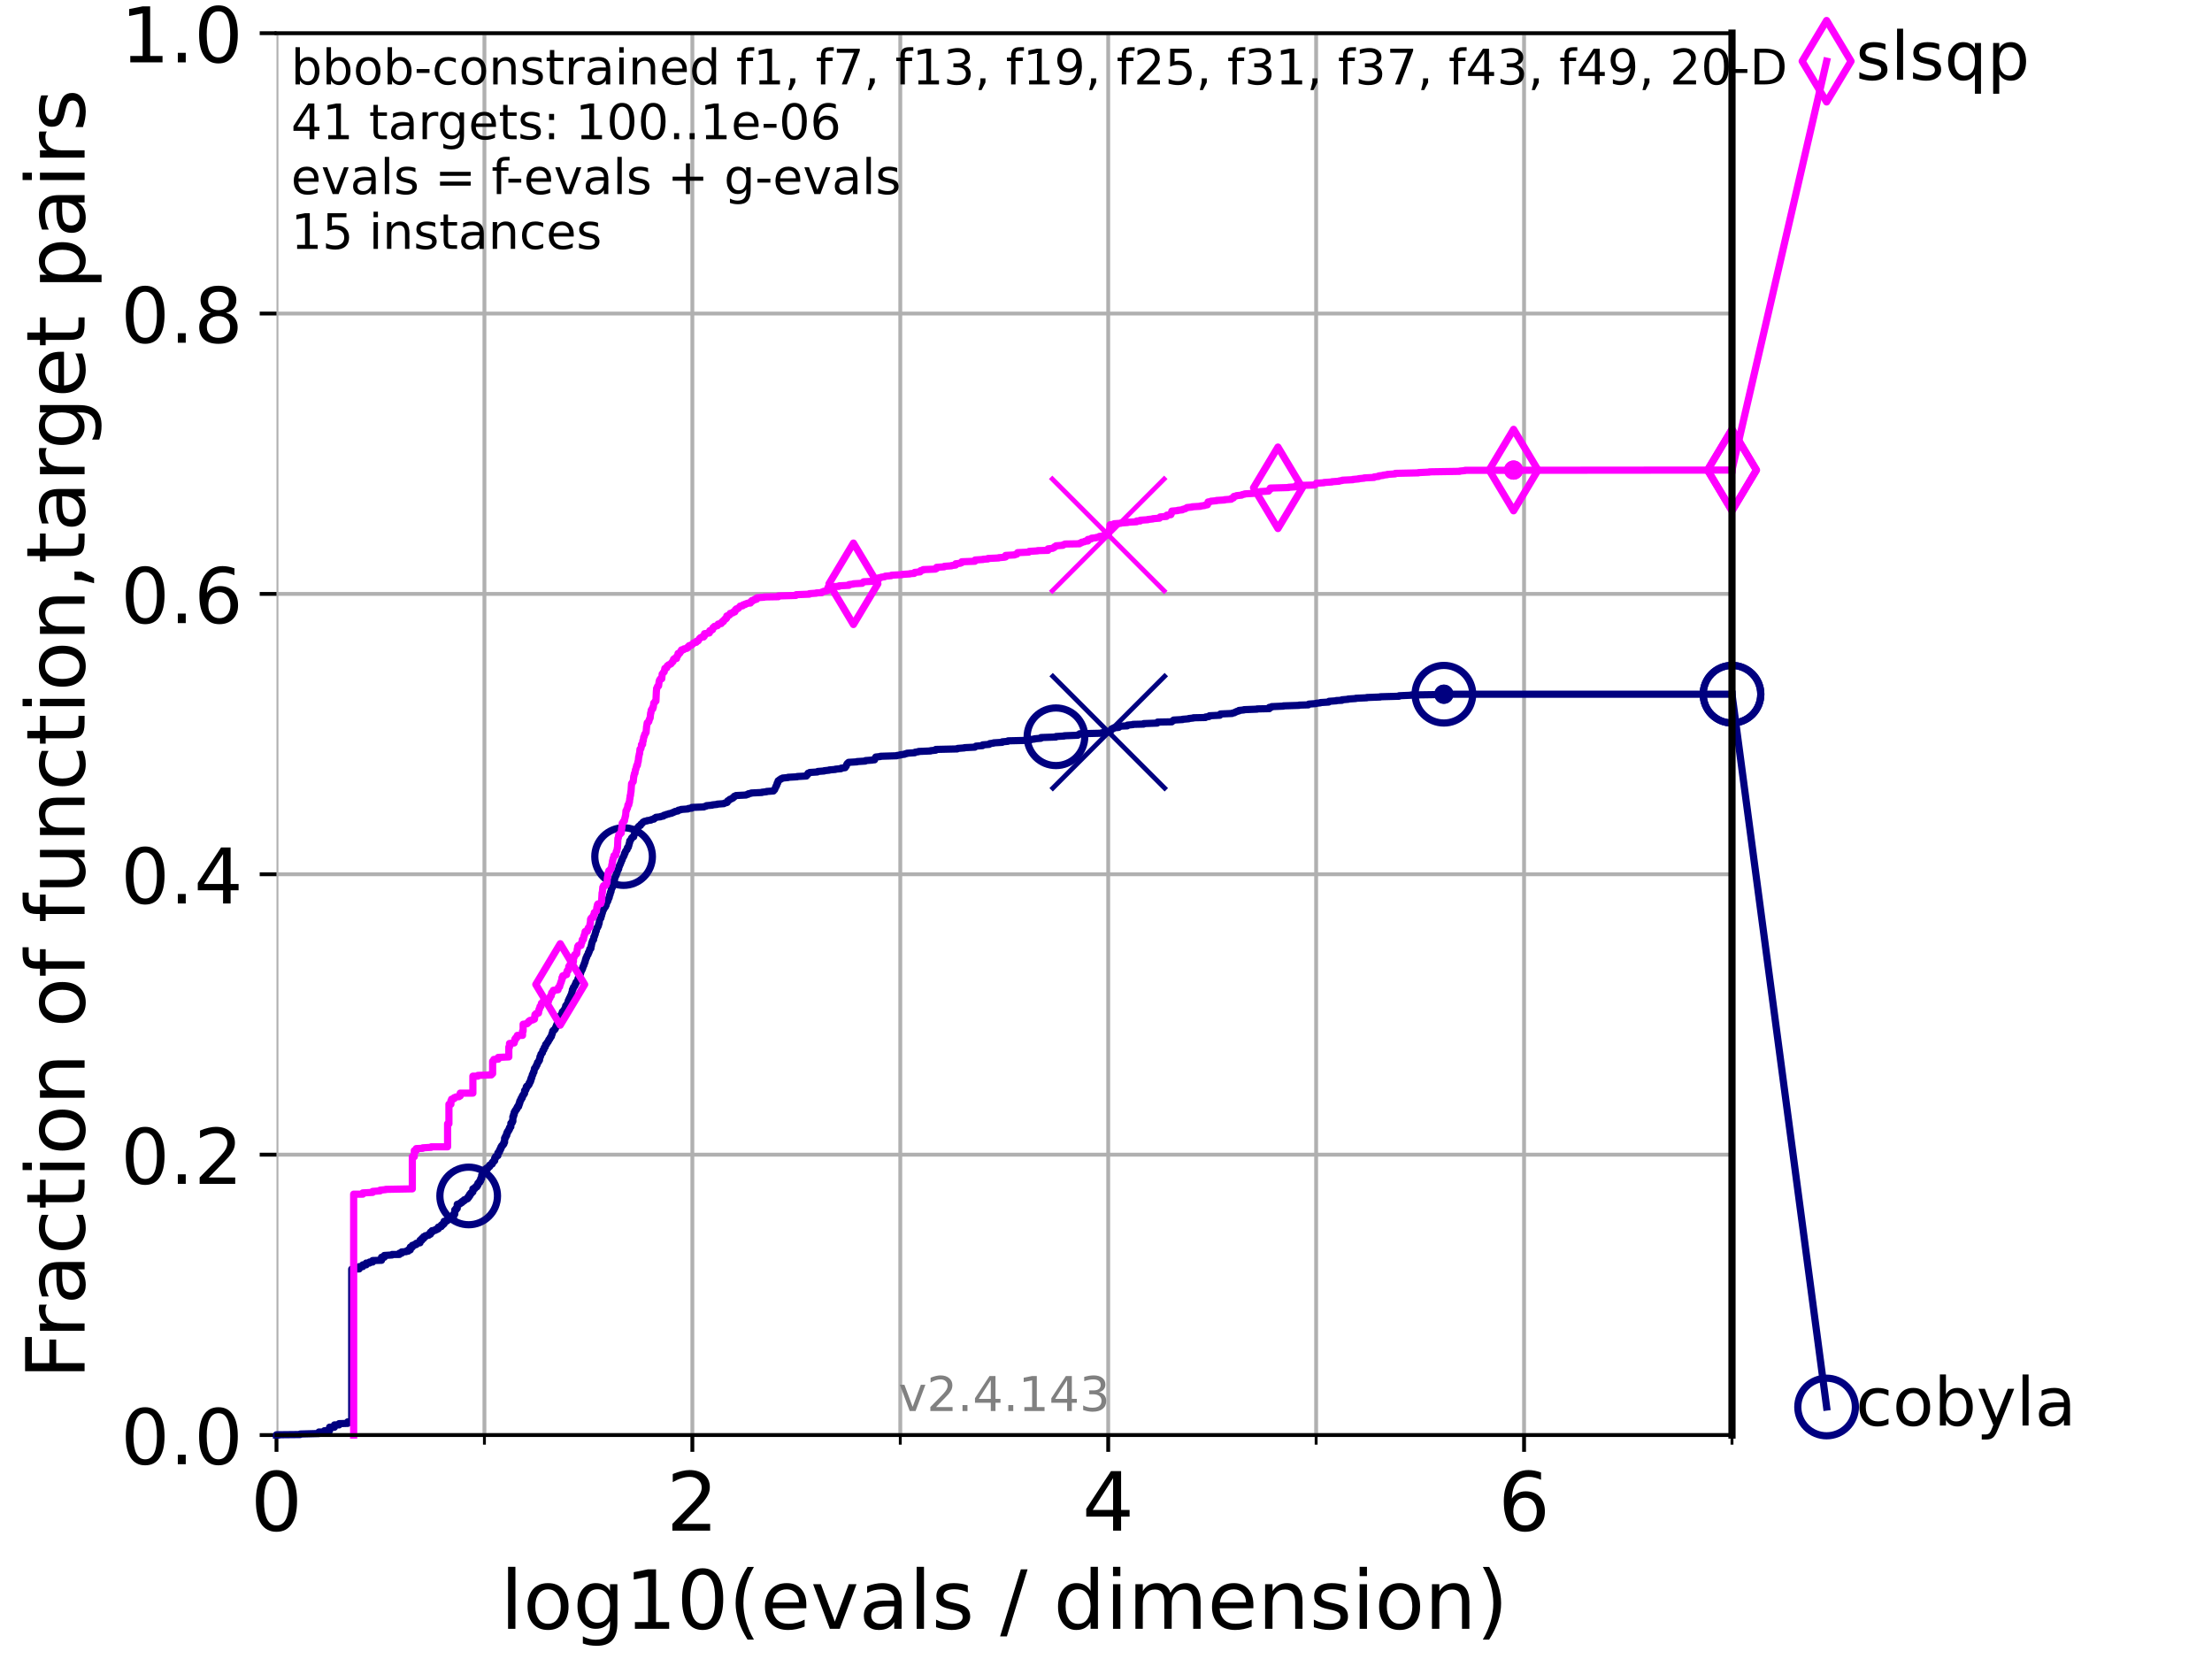<?xml version="1.0" encoding="utf-8" standalone="no"?>
<!DOCTYPE svg PUBLIC "-//W3C//DTD SVG 1.1//EN"
  "http://www.w3.org/Graphics/SVG/1.1/DTD/svg11.dtd">
<!-- Created with matplotlib (https://matplotlib.org/) -->
<svg height="345.6pt" version="1.1" viewBox="0 0 460.8 345.6" width="460.8pt" xmlns="http://www.w3.org/2000/svg" xmlns:xlink="http://www.w3.org/1999/xlink">
 <defs>
  <style type="text/css">*{stroke-linecap:butt;stroke-linejoin:round;}</style>
 </defs>
 <g id="figure_1">
  <g id="patch_1">
   <path d="M 0 345.6 
L 460.8 345.6 
L 460.8 0 
L 0 0 
z
" style="fill:#ffffff;"/>
  </g>
  <g id="axes_1">
   <g id="patch_2">
    <path d="M 57.6 298.944 
L 360.806 298.944 
L 360.806 6.912 
L 57.6 6.912 
z
" style="fill:#ffffff;"/>
   </g>
   <g id="matplotlib.axis_1">
    <g id="xtick_1">
     <g id="line2d_1">
      <path clip-path="url(#p819b12496d)" d="M 57.6 298.944 
L 57.6 6.912 
" style="fill:none;stroke:#b0b0b0;stroke-linecap:square;stroke-width:0.8;"/>
     </g>
     <g id="line2d_2">
      <defs>
       <path d="M 0 0 
L 0 3.5 
" id="m1639ba6663" style="stroke:#000000;stroke-width:0.8;"/>
      </defs>
      <g>
       <use style="stroke:#000000;stroke-width:0.8;" x="57.6" xlink:href="#m1639ba6663" y="298.944"/>
      </g>
     </g>
     <g id="text_1">
      <!-- 0 -->
      <g transform="translate(52.192 318.861)scale(0.17 -0.17)">
       <defs>
        <path d="M 31.781 66.406 
Q 24.172 66.406 20.328 58.906 
Q 16.5 51.422 16.5 36.375 
Q 16.5 21.391 20.328 13.891 
Q 24.172 6.391 31.781 6.391 
Q 39.453 6.391 43.281 13.891 
Q 47.125 21.391 47.125 36.375 
Q 47.125 51.422 43.281 58.906 
Q 39.453 66.406 31.781 66.406 
z
M 31.781 74.219 
Q 44.047 74.219 50.516 64.516 
Q 56.984 54.828 56.984 36.375 
Q 56.984 17.969 50.516 8.266 
Q 44.047 -1.422 31.781 -1.422 
Q 19.531 -1.422 13.062 8.266 
Q 6.594 17.969 6.594 36.375 
Q 6.594 54.828 13.062 64.516 
Q 19.531 74.219 31.781 74.219 
z
" id="DejaVuSans-48"/>
       </defs>
       <use xlink:href="#DejaVuSans-48"/>
      </g>
     </g>
    </g>
    <g id="xtick_2">
     <g id="line2d_3">
      <path clip-path="url(#p819b12496d)" d="M 144.23 298.944 
L 144.23 6.912 
" style="fill:none;stroke:#b0b0b0;stroke-linecap:square;stroke-width:0.8;"/>
     </g>
     <g id="line2d_4">
      <g>
       <use style="stroke:#000000;stroke-width:0.8;" x="144.23" xlink:href="#m1639ba6663" y="298.944"/>
      </g>
     </g>
     <g id="text_2">
      <!-- 2 -->
      <g transform="translate(138.822 318.861)scale(0.17 -0.17)">
       <defs>
        <path d="M 19.188 8.297 
L 53.609 8.297 
L 53.609 0 
L 7.328 0 
L 7.328 8.297 
Q 12.938 14.109 22.625 23.891 
Q 32.328 33.688 34.812 36.531 
Q 39.547 41.844 41.422 45.531 
Q 43.312 49.219 43.312 52.781 
Q 43.312 58.594 39.234 62.25 
Q 35.156 65.922 28.609 65.922 
Q 23.969 65.922 18.812 64.312 
Q 13.672 62.703 7.812 59.422 
L 7.812 69.391 
Q 13.766 71.781 18.938 73 
Q 24.125 74.219 28.422 74.219 
Q 39.75 74.219 46.484 68.547 
Q 53.219 62.891 53.219 53.422 
Q 53.219 48.922 51.531 44.891 
Q 49.859 40.875 45.406 35.406 
Q 44.188 33.984 37.641 27.219 
Q 31.109 20.453 19.188 8.297 
z
" id="DejaVuSans-50"/>
       </defs>
       <use xlink:href="#DejaVuSans-50"/>
      </g>
     </g>
    </g>
    <g id="xtick_3">
     <g id="line2d_5">
      <path clip-path="url(#p819b12496d)" d="M 230.861 298.944 
L 230.861 6.912 
" style="fill:none;stroke:#b0b0b0;stroke-linecap:square;stroke-width:0.8;"/>
     </g>
     <g id="line2d_6">
      <g>
       <use style="stroke:#000000;stroke-width:0.8;" x="230.861" xlink:href="#m1639ba6663" y="298.944"/>
      </g>
     </g>
     <g id="text_3">
      <!-- 4 -->
      <g transform="translate(225.453 318.861)scale(0.17 -0.17)">
       <defs>
        <path d="M 37.797 64.312 
L 12.891 25.391 
L 37.797 25.391 
z
M 35.203 72.906 
L 47.609 72.906 
L 47.609 25.391 
L 58.016 25.391 
L 58.016 17.188 
L 47.609 17.188 
L 47.609 0 
L 37.797 0 
L 37.797 17.188 
L 4.891 17.188 
L 4.891 26.703 
z
" id="DejaVuSans-52"/>
       </defs>
       <use xlink:href="#DejaVuSans-52"/>
      </g>
     </g>
    </g>
    <g id="xtick_4">
     <g id="line2d_7">
      <path clip-path="url(#p819b12496d)" d="M 317.491 298.944 
L 317.491 6.912 
" style="fill:none;stroke:#b0b0b0;stroke-linecap:square;stroke-width:0.8;"/>
     </g>
     <g id="line2d_8">
      <g>
       <use style="stroke:#000000;stroke-width:0.8;" x="317.491" xlink:href="#m1639ba6663" y="298.944"/>
      </g>
     </g>
     <g id="text_4">
      <!-- 6 -->
      <g transform="translate(312.083 318.861)scale(0.17 -0.17)">
       <defs>
        <path d="M 33.016 40.375 
Q 26.375 40.375 22.484 35.828 
Q 18.609 31.297 18.609 23.391 
Q 18.609 15.531 22.484 10.953 
Q 26.375 6.391 33.016 6.391 
Q 39.656 6.391 43.531 10.953 
Q 47.406 15.531 47.406 23.391 
Q 47.406 31.297 43.531 35.828 
Q 39.656 40.375 33.016 40.375 
z
M 52.594 71.297 
L 52.594 62.312 
Q 48.875 64.062 45.094 64.984 
Q 41.312 65.922 37.594 65.922 
Q 27.828 65.922 22.672 59.328 
Q 17.531 52.734 16.797 39.406 
Q 19.672 43.656 24.016 45.922 
Q 28.375 48.188 33.594 48.188 
Q 44.578 48.188 50.953 41.516 
Q 57.328 34.859 57.328 23.391 
Q 57.328 12.156 50.688 5.359 
Q 44.047 -1.422 33.016 -1.422 
Q 20.359 -1.422 13.672 8.266 
Q 6.984 17.969 6.984 36.375 
Q 6.984 53.656 15.188 63.938 
Q 23.391 74.219 37.203 74.219 
Q 40.922 74.219 44.703 73.484 
Q 48.484 72.75 52.594 71.297 
z
" id="DejaVuSans-54"/>
       </defs>
       <use xlink:href="#DejaVuSans-54"/>
      </g>
     </g>
    </g>
    <g id="xtick_5">
     <g id="line2d_9">
      <path clip-path="url(#p819b12496d)" d="M 100.915 298.944 
L 100.915 6.912 
" style="fill:none;stroke:#b0b0b0;stroke-linecap:square;stroke-width:0.8;"/>
     </g>
     <g id="line2d_10">
      <defs>
       <path d="M 0 0 
L 0 2 
" id="m7b11318fca" style="stroke:#000000;stroke-width:0.6;"/>
      </defs>
      <g>
       <use style="stroke:#000000;stroke-width:0.6;" x="100.915" xlink:href="#m7b11318fca" y="298.944"/>
      </g>
     </g>
    </g>
    <g id="xtick_6">
     <g id="line2d_11">
      <path clip-path="url(#p819b12496d)" d="M 187.546 298.944 
L 187.546 6.912 
" style="fill:none;stroke:#b0b0b0;stroke-linecap:square;stroke-width:0.8;"/>
     </g>
     <g id="line2d_12">
      <g>
       <use style="stroke:#000000;stroke-width:0.6;" x="187.546" xlink:href="#m7b11318fca" y="298.944"/>
      </g>
     </g>
    </g>
    <g id="xtick_7">
     <g id="line2d_13">
      <path clip-path="url(#p819b12496d)" d="M 274.176 298.944 
L 274.176 6.912 
" style="fill:none;stroke:#b0b0b0;stroke-linecap:square;stroke-width:0.8;"/>
     </g>
     <g id="line2d_14">
      <g>
       <use style="stroke:#000000;stroke-width:0.6;" x="274.176" xlink:href="#m7b11318fca" y="298.944"/>
      </g>
     </g>
    </g>
    <g id="xtick_8">
     <g id="line2d_15">
      <path clip-path="url(#p819b12496d)" d="M 360.806 298.944 
L 360.806 6.912 
" style="fill:none;stroke:#b0b0b0;stroke-linecap:square;stroke-width:0.8;"/>
     </g>
     <g id="line2d_16">
      <g>
       <use style="stroke:#000000;stroke-width:0.6;" x="360.806" xlink:href="#m7b11318fca" y="298.944"/>
      </g>
     </g>
    </g>
    <g id="text_5">
     <!-- log10(evals / dimension) -->
     <g transform="translate(104.239 339.314)scale(0.17 -0.17)">
      <defs>
       <path d="M 9.422 75.984 
L 18.406 75.984 
L 18.406 0 
L 9.422 0 
z
" id="DejaVuSans-108"/>
       <path d="M 30.609 48.391 
Q 23.391 48.391 19.188 42.75 
Q 14.984 37.109 14.984 27.297 
Q 14.984 17.484 19.156 11.844 
Q 23.344 6.203 30.609 6.203 
Q 37.797 6.203 41.984 11.859 
Q 46.188 17.531 46.188 27.297 
Q 46.188 37.016 41.984 42.703 
Q 37.797 48.391 30.609 48.391 
z
M 30.609 56 
Q 42.328 56 49.016 48.375 
Q 55.719 40.766 55.719 27.297 
Q 55.719 13.875 49.016 6.219 
Q 42.328 -1.422 30.609 -1.422 
Q 18.844 -1.422 12.172 6.219 
Q 5.516 13.875 5.516 27.297 
Q 5.516 40.766 12.172 48.375 
Q 18.844 56 30.609 56 
z
" id="DejaVuSans-111"/>
       <path d="M 45.406 27.984 
Q 45.406 37.75 41.375 43.109 
Q 37.359 48.484 30.078 48.484 
Q 22.859 48.484 18.828 43.109 
Q 14.797 37.75 14.797 27.984 
Q 14.797 18.266 18.828 12.891 
Q 22.859 7.516 30.078 7.516 
Q 37.359 7.516 41.375 12.891 
Q 45.406 18.266 45.406 27.984 
z
M 54.391 6.781 
Q 54.391 -7.172 48.188 -13.984 
Q 42 -20.797 29.203 -20.797 
Q 24.469 -20.797 20.266 -20.094 
Q 16.062 -19.391 12.109 -17.922 
L 12.109 -9.188 
Q 16.062 -11.328 19.922 -12.344 
Q 23.781 -13.375 27.781 -13.375 
Q 36.625 -13.375 41.016 -8.766 
Q 45.406 -4.156 45.406 5.172 
L 45.406 9.625 
Q 42.625 4.781 38.281 2.391 
Q 33.938 0 27.875 0 
Q 17.828 0 11.672 7.656 
Q 5.516 15.328 5.516 27.984 
Q 5.516 40.672 11.672 48.328 
Q 17.828 56 27.875 56 
Q 33.938 56 38.281 53.609 
Q 42.625 51.219 45.406 46.391 
L 45.406 54.688 
L 54.391 54.688 
z
" id="DejaVuSans-103"/>
       <path d="M 12.406 8.297 
L 28.516 8.297 
L 28.516 63.922 
L 10.984 60.406 
L 10.984 69.391 
L 28.422 72.906 
L 38.281 72.906 
L 38.281 8.297 
L 54.391 8.297 
L 54.391 0 
L 12.406 0 
z
" id="DejaVuSans-49"/>
       <path d="M 31 75.875 
Q 24.469 64.656 21.281 53.656 
Q 18.109 42.672 18.109 31.391 
Q 18.109 20.125 21.312 9.062 
Q 24.516 -2 31 -13.188 
L 23.188 -13.188 
Q 15.875 -1.703 12.234 9.375 
Q 8.594 20.453 8.594 31.391 
Q 8.594 42.281 12.203 53.312 
Q 15.828 64.359 23.188 75.875 
z
" id="DejaVuSans-40"/>
       <path d="M 56.203 29.594 
L 56.203 25.203 
L 14.891 25.203 
Q 15.484 15.922 20.484 11.062 
Q 25.484 6.203 34.422 6.203 
Q 39.594 6.203 44.453 7.469 
Q 49.312 8.734 54.109 11.281 
L 54.109 2.781 
Q 49.266 0.734 44.188 -0.344 
Q 39.109 -1.422 33.891 -1.422 
Q 20.797 -1.422 13.156 6.188 
Q 5.516 13.812 5.516 26.812 
Q 5.516 40.234 12.766 48.109 
Q 20.016 56 32.328 56 
Q 43.359 56 49.781 48.891 
Q 56.203 41.797 56.203 29.594 
z
M 47.219 32.234 
Q 47.125 39.594 43.094 43.984 
Q 39.062 48.391 32.422 48.391 
Q 24.906 48.391 20.391 44.141 
Q 15.875 39.891 15.188 32.172 
z
" id="DejaVuSans-101"/>
       <path d="M 2.984 54.688 
L 12.5 54.688 
L 29.594 8.797 
L 46.688 54.688 
L 56.203 54.688 
L 35.688 0 
L 23.484 0 
z
" id="DejaVuSans-118"/>
       <path d="M 34.281 27.484 
Q 23.391 27.484 19.188 25 
Q 14.984 22.516 14.984 16.5 
Q 14.984 11.719 18.141 8.906 
Q 21.297 6.109 26.703 6.109 
Q 34.188 6.109 38.703 11.406 
Q 43.219 16.703 43.219 25.484 
L 43.219 27.484 
z
M 52.203 31.203 
L 52.203 0 
L 43.219 0 
L 43.219 8.297 
Q 40.141 3.328 35.547 0.953 
Q 30.953 -1.422 24.312 -1.422 
Q 15.922 -1.422 10.953 3.297 
Q 6 8.016 6 15.922 
Q 6 25.141 12.172 29.828 
Q 18.359 34.516 30.609 34.516 
L 43.219 34.516 
L 43.219 35.406 
Q 43.219 41.609 39.141 45 
Q 35.062 48.391 27.688 48.391 
Q 23 48.391 18.547 47.266 
Q 14.109 46.141 10.016 43.891 
L 10.016 52.203 
Q 14.938 54.109 19.578 55.047 
Q 24.219 56 28.609 56 
Q 40.484 56 46.344 49.844 
Q 52.203 43.703 52.203 31.203 
z
" id="DejaVuSans-97"/>
       <path d="M 44.281 53.078 
L 44.281 44.578 
Q 40.484 46.531 36.375 47.5 
Q 32.281 48.484 27.875 48.484 
Q 21.188 48.484 17.844 46.438 
Q 14.5 44.391 14.5 40.281 
Q 14.5 37.156 16.891 35.375 
Q 19.281 33.594 26.516 31.984 
L 29.594 31.297 
Q 39.156 29.25 43.188 25.516 
Q 47.219 21.781 47.219 15.094 
Q 47.219 7.469 41.188 3.016 
Q 35.156 -1.422 24.609 -1.422 
Q 20.219 -1.422 15.453 -0.562 
Q 10.688 0.297 5.422 2 
L 5.422 11.281 
Q 10.406 8.688 15.234 7.391 
Q 20.062 6.109 24.812 6.109 
Q 31.156 6.109 34.562 8.281 
Q 37.984 10.453 37.984 14.406 
Q 37.984 18.062 35.516 20.016 
Q 33.062 21.969 24.703 23.781 
L 21.578 24.516 
Q 13.234 26.266 9.516 29.906 
Q 5.812 33.547 5.812 39.891 
Q 5.812 47.609 11.281 51.797 
Q 16.75 56 26.812 56 
Q 31.781 56 36.172 55.266 
Q 40.578 54.547 44.281 53.078 
z
" id="DejaVuSans-115"/>
       <path id="DejaVuSans-32"/>
       <path d="M 25.391 72.906 
L 33.688 72.906 
L 8.297 -9.281 
L 0 -9.281 
z
" id="DejaVuSans-47"/>
       <path d="M 45.406 46.391 
L 45.406 75.984 
L 54.391 75.984 
L 54.391 0 
L 45.406 0 
L 45.406 8.203 
Q 42.578 3.328 38.25 0.953 
Q 33.938 -1.422 27.875 -1.422 
Q 17.969 -1.422 11.734 6.484 
Q 5.516 14.406 5.516 27.297 
Q 5.516 40.188 11.734 48.094 
Q 17.969 56 27.875 56 
Q 33.938 56 38.25 53.625 
Q 42.578 51.266 45.406 46.391 
z
M 14.797 27.297 
Q 14.797 17.391 18.875 11.75 
Q 22.953 6.109 30.078 6.109 
Q 37.203 6.109 41.297 11.75 
Q 45.406 17.391 45.406 27.297 
Q 45.406 37.203 41.297 42.844 
Q 37.203 48.484 30.078 48.484 
Q 22.953 48.484 18.875 42.844 
Q 14.797 37.203 14.797 27.297 
z
" id="DejaVuSans-100"/>
       <path d="M 9.422 54.688 
L 18.406 54.688 
L 18.406 0 
L 9.422 0 
z
M 9.422 75.984 
L 18.406 75.984 
L 18.406 64.594 
L 9.422 64.594 
z
" id="DejaVuSans-105"/>
       <path d="M 52 44.188 
Q 55.375 50.25 60.062 53.125 
Q 64.75 56 71.094 56 
Q 79.641 56 84.281 50.016 
Q 88.922 44.047 88.922 33.016 
L 88.922 0 
L 79.891 0 
L 79.891 32.719 
Q 79.891 40.578 77.094 44.375 
Q 74.312 48.188 68.609 48.188 
Q 61.625 48.188 57.562 43.547 
Q 53.516 38.922 53.516 30.906 
L 53.516 0 
L 44.484 0 
L 44.484 32.719 
Q 44.484 40.625 41.703 44.406 
Q 38.922 48.188 33.109 48.188 
Q 26.219 48.188 22.156 43.531 
Q 18.109 38.875 18.109 30.906 
L 18.109 0 
L 9.078 0 
L 9.078 54.688 
L 18.109 54.688 
L 18.109 46.188 
Q 21.188 51.219 25.484 53.609 
Q 29.781 56 35.688 56 
Q 41.656 56 45.828 52.969 
Q 50 49.953 52 44.188 
z
" id="DejaVuSans-109"/>
       <path d="M 54.891 33.016 
L 54.891 0 
L 45.906 0 
L 45.906 32.719 
Q 45.906 40.484 42.875 44.328 
Q 39.844 48.188 33.797 48.188 
Q 26.516 48.188 22.312 43.547 
Q 18.109 38.922 18.109 30.906 
L 18.109 0 
L 9.078 0 
L 9.078 54.688 
L 18.109 54.688 
L 18.109 46.188 
Q 21.344 51.125 25.703 53.562 
Q 30.078 56 35.797 56 
Q 45.219 56 50.047 50.172 
Q 54.891 44.344 54.891 33.016 
z
" id="DejaVuSans-110"/>
       <path d="M 8.016 75.875 
L 15.828 75.875 
Q 23.141 64.359 26.781 53.312 
Q 30.422 42.281 30.422 31.391 
Q 30.422 20.453 26.781 9.375 
Q 23.141 -1.703 15.828 -13.188 
L 8.016 -13.188 
Q 14.5 -2 17.703 9.062 
Q 20.906 20.125 20.906 31.391 
Q 20.906 42.672 17.703 53.656 
Q 14.5 64.656 8.016 75.875 
z
" id="DejaVuSans-41"/>
      </defs>
      <use xlink:href="#DejaVuSans-108"/>
      <use x="27.783" xlink:href="#DejaVuSans-111"/>
      <use x="88.965" xlink:href="#DejaVuSans-103"/>
      <use x="152.441" xlink:href="#DejaVuSans-49"/>
      <use x="216.064" xlink:href="#DejaVuSans-48"/>
      <use x="279.688" xlink:href="#DejaVuSans-40"/>
      <use x="318.701" xlink:href="#DejaVuSans-101"/>
      <use x="380.225" xlink:href="#DejaVuSans-118"/>
      <use x="439.404" xlink:href="#DejaVuSans-97"/>
      <use x="500.684" xlink:href="#DejaVuSans-108"/>
      <use x="528.467" xlink:href="#DejaVuSans-115"/>
      <use x="580.566" xlink:href="#DejaVuSans-32"/>
      <use x="612.354" xlink:href="#DejaVuSans-47"/>
      <use x="646.045" xlink:href="#DejaVuSans-32"/>
      <use x="677.832" xlink:href="#DejaVuSans-100"/>
      <use x="741.309" xlink:href="#DejaVuSans-105"/>
      <use x="769.092" xlink:href="#DejaVuSans-109"/>
      <use x="866.504" xlink:href="#DejaVuSans-101"/>
      <use x="928.027" xlink:href="#DejaVuSans-110"/>
      <use x="991.406" xlink:href="#DejaVuSans-115"/>
      <use x="1043.506" xlink:href="#DejaVuSans-105"/>
      <use x="1071.289" xlink:href="#DejaVuSans-111"/>
      <use x="1132.471" xlink:href="#DejaVuSans-110"/>
      <use x="1195.85" xlink:href="#DejaVuSans-41"/>
     </g>
    </g>
   </g>
   <g id="matplotlib.axis_2">
    <g id="ytick_1">
     <g id="line2d_17">
      <path clip-path="url(#p819b12496d)" d="M 57.6 298.944 
L 360.806 298.944 
" style="fill:none;stroke:#b0b0b0;stroke-linecap:square;stroke-width:0.8;"/>
     </g>
     <g id="line2d_18">
      <defs>
       <path d="M 0 0 
L -3.5 0 
" id="mea5ca4f1f2" style="stroke:#000000;stroke-width:0.8;"/>
      </defs>
      <g>
       <use style="stroke:#000000;stroke-width:0.8;" x="57.6" xlink:href="#mea5ca4f1f2" y="298.944"/>
      </g>
     </g>
     <g id="text_6">
      <!-- 0.0 -->
      <g transform="translate(25.155 305.023)scale(0.16 -0.16)">
       <defs>
        <path d="M 10.688 12.406 
L 21 12.406 
L 21 0 
L 10.688 0 
z
" id="DejaVuSans-46"/>
       </defs>
       <use xlink:href="#DejaVuSans-48"/>
       <use x="63.623" xlink:href="#DejaVuSans-46"/>
       <use x="95.41" xlink:href="#DejaVuSans-48"/>
      </g>
     </g>
    </g>
    <g id="ytick_2">
     <g id="line2d_19">
      <path clip-path="url(#p819b12496d)" d="M 57.6 240.538 
L 360.806 240.538 
" style="fill:none;stroke:#b0b0b0;stroke-linecap:square;stroke-width:0.8;"/>
     </g>
     <g id="line2d_20">
      <g>
       <use style="stroke:#000000;stroke-width:0.8;" x="57.6" xlink:href="#mea5ca4f1f2" y="240.538"/>
      </g>
     </g>
     <g id="text_7">
      <!-- 0.2 -->
      <g transform="translate(25.155 246.616)scale(0.16 -0.16)">
       <use xlink:href="#DejaVuSans-48"/>
       <use x="63.623" xlink:href="#DejaVuSans-46"/>
       <use x="95.41" xlink:href="#DejaVuSans-50"/>
      </g>
     </g>
    </g>
    <g id="ytick_3">
     <g id="line2d_21">
      <path clip-path="url(#p819b12496d)" d="M 57.6 182.131 
L 360.806 182.131 
" style="fill:none;stroke:#b0b0b0;stroke-linecap:square;stroke-width:0.8;"/>
     </g>
     <g id="line2d_22">
      <g>
       <use style="stroke:#000000;stroke-width:0.8;" x="57.6" xlink:href="#mea5ca4f1f2" y="182.131"/>
      </g>
     </g>
     <g id="text_8">
      <!-- 0.4 -->
      <g transform="translate(25.155 188.21)scale(0.16 -0.16)">
       <use xlink:href="#DejaVuSans-48"/>
       <use x="63.623" xlink:href="#DejaVuSans-46"/>
       <use x="95.41" xlink:href="#DejaVuSans-52"/>
      </g>
     </g>
    </g>
    <g id="ytick_4">
     <g id="line2d_23">
      <path clip-path="url(#p819b12496d)" d="M 57.6 123.725 
L 360.806 123.725 
" style="fill:none;stroke:#b0b0b0;stroke-linecap:square;stroke-width:0.8;"/>
     </g>
     <g id="line2d_24">
      <g>
       <use style="stroke:#000000;stroke-width:0.8;" x="57.6" xlink:href="#mea5ca4f1f2" y="123.725"/>
      </g>
     </g>
     <g id="text_9">
      <!-- 0.6 -->
      <g transform="translate(25.155 129.804)scale(0.16 -0.16)">
       <use xlink:href="#DejaVuSans-48"/>
       <use x="63.623" xlink:href="#DejaVuSans-46"/>
       <use x="95.41" xlink:href="#DejaVuSans-54"/>
      </g>
     </g>
    </g>
    <g id="ytick_5">
     <g id="line2d_25">
      <path clip-path="url(#p819b12496d)" d="M 57.6 65.318 
L 360.806 65.318 
" style="fill:none;stroke:#b0b0b0;stroke-linecap:square;stroke-width:0.8;"/>
     </g>
     <g id="line2d_26">
      <g>
       <use style="stroke:#000000;stroke-width:0.8;" x="57.6" xlink:href="#mea5ca4f1f2" y="65.318"/>
      </g>
     </g>
     <g id="text_10">
      <!-- 0.8 -->
      <g transform="translate(25.155 71.397)scale(0.16 -0.16)">
       <defs>
        <path d="M 31.781 34.625 
Q 24.75 34.625 20.719 30.859 
Q 16.703 27.094 16.703 20.516 
Q 16.703 13.922 20.719 10.156 
Q 24.75 6.391 31.781 6.391 
Q 38.812 6.391 42.859 10.172 
Q 46.922 13.969 46.922 20.516 
Q 46.922 27.094 42.891 30.859 
Q 38.875 34.625 31.781 34.625 
z
M 21.922 38.812 
Q 15.578 40.375 12.031 44.719 
Q 8.5 49.078 8.5 55.328 
Q 8.5 64.062 14.719 69.141 
Q 20.953 74.219 31.781 74.219 
Q 42.672 74.219 48.875 69.141 
Q 55.078 64.062 55.078 55.328 
Q 55.078 49.078 51.531 44.719 
Q 48 40.375 41.703 38.812 
Q 48.828 37.156 52.797 32.312 
Q 56.781 27.484 56.781 20.516 
Q 56.781 9.906 50.312 4.234 
Q 43.844 -1.422 31.781 -1.422 
Q 19.734 -1.422 13.25 4.234 
Q 6.781 9.906 6.781 20.516 
Q 6.781 27.484 10.781 32.312 
Q 14.797 37.156 21.922 38.812 
z
M 18.312 54.391 
Q 18.312 48.734 21.844 45.562 
Q 25.391 42.391 31.781 42.391 
Q 38.141 42.391 41.719 45.562 
Q 45.312 48.734 45.312 54.391 
Q 45.312 60.062 41.719 63.234 
Q 38.141 66.406 31.781 66.406 
Q 25.391 66.406 21.844 63.234 
Q 18.312 60.062 18.312 54.391 
z
" id="DejaVuSans-56"/>
       </defs>
       <use xlink:href="#DejaVuSans-48"/>
       <use x="63.623" xlink:href="#DejaVuSans-46"/>
       <use x="95.41" xlink:href="#DejaVuSans-56"/>
      </g>
     </g>
    </g>
    <g id="ytick_6">
     <g id="line2d_27">
      <path clip-path="url(#p819b12496d)" d="M 57.6 6.912 
L 360.806 6.912 
" style="fill:none;stroke:#b0b0b0;stroke-linecap:square;stroke-width:0.8;"/>
     </g>
     <g id="line2d_28">
      <g>
       <use style="stroke:#000000;stroke-width:0.8;" x="57.6" xlink:href="#mea5ca4f1f2" y="6.912"/>
      </g>
     </g>
     <g id="text_11">
      <!-- 1.0 -->
      <g transform="translate(25.155 12.991)scale(0.16 -0.16)">
       <use xlink:href="#DejaVuSans-49"/>
       <use x="63.623" xlink:href="#DejaVuSans-46"/>
       <use x="95.41" xlink:href="#DejaVuSans-48"/>
      </g>
     </g>
    </g>
    <g id="text_12">
     <!-- Fraction of function,target pairs -->
     <g transform="translate(17.62 287.313)rotate(-90)scale(0.17 -0.17)">
      <defs>
       <path d="M 9.812 72.906 
L 51.703 72.906 
L 51.703 64.594 
L 19.672 64.594 
L 19.672 43.109 
L 48.578 43.109 
L 48.578 34.812 
L 19.672 34.812 
L 19.672 0 
L 9.812 0 
z
" id="DejaVuSans-70"/>
       <path d="M 41.109 46.297 
Q 39.594 47.172 37.812 47.578 
Q 36.031 48 33.891 48 
Q 26.266 48 22.188 43.047 
Q 18.109 38.094 18.109 28.812 
L 18.109 0 
L 9.078 0 
L 9.078 54.688 
L 18.109 54.688 
L 18.109 46.188 
Q 20.953 51.172 25.484 53.578 
Q 30.031 56 36.531 56 
Q 37.453 56 38.578 55.875 
Q 39.703 55.766 41.062 55.516 
z
" id="DejaVuSans-114"/>
       <path d="M 48.781 52.594 
L 48.781 44.188 
Q 44.969 46.297 41.141 47.344 
Q 37.312 48.391 33.406 48.391 
Q 24.656 48.391 19.812 42.844 
Q 14.984 37.312 14.984 27.297 
Q 14.984 17.281 19.812 11.734 
Q 24.656 6.203 33.406 6.203 
Q 37.312 6.203 41.141 7.25 
Q 44.969 8.297 48.781 10.406 
L 48.781 2.094 
Q 45.016 0.344 40.984 -0.531 
Q 36.969 -1.422 32.422 -1.422 
Q 20.062 -1.422 12.781 6.344 
Q 5.516 14.109 5.516 27.297 
Q 5.516 40.672 12.859 48.328 
Q 20.219 56 33.016 56 
Q 37.156 56 41.109 55.141 
Q 45.062 54.297 48.781 52.594 
z
" id="DejaVuSans-99"/>
       <path d="M 18.312 70.219 
L 18.312 54.688 
L 36.812 54.688 
L 36.812 47.703 
L 18.312 47.703 
L 18.312 18.016 
Q 18.312 11.328 20.141 9.422 
Q 21.969 7.516 27.594 7.516 
L 36.812 7.516 
L 36.812 0 
L 27.594 0 
Q 17.188 0 13.234 3.875 
Q 9.281 7.766 9.281 18.016 
L 9.281 47.703 
L 2.688 47.703 
L 2.688 54.688 
L 9.281 54.688 
L 9.281 70.219 
z
" id="DejaVuSans-116"/>
       <path d="M 37.109 75.984 
L 37.109 68.5 
L 28.516 68.5 
Q 23.688 68.5 21.797 66.547 
Q 19.922 64.594 19.922 59.516 
L 19.922 54.688 
L 34.719 54.688 
L 34.719 47.703 
L 19.922 47.703 
L 19.922 0 
L 10.891 0 
L 10.891 47.703 
L 2.297 47.703 
L 2.297 54.688 
L 10.891 54.688 
L 10.891 58.5 
Q 10.891 67.625 15.141 71.797 
Q 19.391 75.984 28.609 75.984 
z
" id="DejaVuSans-102"/>
       <path d="M 8.5 21.578 
L 8.5 54.688 
L 17.484 54.688 
L 17.484 21.922 
Q 17.484 14.156 20.5 10.266 
Q 23.531 6.391 29.594 6.391 
Q 36.859 6.391 41.078 11.031 
Q 45.312 15.672 45.312 23.688 
L 45.312 54.688 
L 54.297 54.688 
L 54.297 0 
L 45.312 0 
L 45.312 8.406 
Q 42.047 3.422 37.719 1 
Q 33.406 -1.422 27.688 -1.422 
Q 18.266 -1.422 13.375 4.438 
Q 8.5 10.297 8.5 21.578 
z
M 31.109 56 
z
" id="DejaVuSans-117"/>
       <path d="M 11.719 12.406 
L 22.016 12.406 
L 22.016 4 
L 14.016 -11.625 
L 7.719 -11.625 
L 11.719 4 
z
" id="DejaVuSans-44"/>
       <path d="M 18.109 8.203 
L 18.109 -20.797 
L 9.078 -20.797 
L 9.078 54.688 
L 18.109 54.688 
L 18.109 46.391 
Q 20.953 51.266 25.266 53.625 
Q 29.594 56 35.594 56 
Q 45.562 56 51.781 48.094 
Q 58.016 40.188 58.016 27.297 
Q 58.016 14.406 51.781 6.484 
Q 45.562 -1.422 35.594 -1.422 
Q 29.594 -1.422 25.266 0.953 
Q 20.953 3.328 18.109 8.203 
z
M 48.688 27.297 
Q 48.688 37.203 44.609 42.844 
Q 40.531 48.484 33.406 48.484 
Q 26.266 48.484 22.188 42.844 
Q 18.109 37.203 18.109 27.297 
Q 18.109 17.391 22.188 11.75 
Q 26.266 6.109 33.406 6.109 
Q 40.531 6.109 44.609 11.75 
Q 48.688 17.391 48.688 27.297 
z
" id="DejaVuSans-112"/>
      </defs>
      <use xlink:href="#DejaVuSans-70"/>
      <use x="50.27" xlink:href="#DejaVuSans-114"/>
      <use x="91.383" xlink:href="#DejaVuSans-97"/>
      <use x="152.662" xlink:href="#DejaVuSans-99"/>
      <use x="207.643" xlink:href="#DejaVuSans-116"/>
      <use x="246.852" xlink:href="#DejaVuSans-105"/>
      <use x="274.635" xlink:href="#DejaVuSans-111"/>
      <use x="335.816" xlink:href="#DejaVuSans-110"/>
      <use x="399.195" xlink:href="#DejaVuSans-32"/>
      <use x="430.982" xlink:href="#DejaVuSans-111"/>
      <use x="492.164" xlink:href="#DejaVuSans-102"/>
      <use x="527.369" xlink:href="#DejaVuSans-32"/>
      <use x="559.156" xlink:href="#DejaVuSans-102"/>
      <use x="594.361" xlink:href="#DejaVuSans-117"/>
      <use x="657.74" xlink:href="#DejaVuSans-110"/>
      <use x="721.119" xlink:href="#DejaVuSans-99"/>
      <use x="776.1" xlink:href="#DejaVuSans-116"/>
      <use x="815.309" xlink:href="#DejaVuSans-105"/>
      <use x="843.092" xlink:href="#DejaVuSans-111"/>
      <use x="904.273" xlink:href="#DejaVuSans-110"/>
      <use x="967.652" xlink:href="#DejaVuSans-44"/>
      <use x="999.439" xlink:href="#DejaVuSans-116"/>
      <use x="1038.648" xlink:href="#DejaVuSans-97"/>
      <use x="1099.928" xlink:href="#DejaVuSans-114"/>
      <use x="1139.291" xlink:href="#DejaVuSans-103"/>
      <use x="1202.768" xlink:href="#DejaVuSans-101"/>
      <use x="1264.291" xlink:href="#DejaVuSans-116"/>
      <use x="1303.5" xlink:href="#DejaVuSans-32"/>
      <use x="1335.287" xlink:href="#DejaVuSans-112"/>
      <use x="1398.764" xlink:href="#DejaVuSans-97"/>
      <use x="1460.043" xlink:href="#DejaVuSans-105"/>
      <use x="1487.826" xlink:href="#DejaVuSans-114"/>
      <use x="1528.939" xlink:href="#DejaVuSans-115"/>
     </g>
    </g>
   </g>
   <g id="line2d_29">
    <defs>
     <path d="M 0 1.5 
C 0.398 1.5 0.779 1.342 1.061 1.061 
C 1.342 0.779 1.5 0.398 1.5 0 
C 1.5 -0.398 1.342 -0.779 1.061 -1.061 
C 0.779 -1.342 0.398 -1.5 0 -1.5 
C -0.398 -1.5 -0.779 -1.342 -1.061 -1.061 
C -1.342 -0.779 -1.5 -0.398 -1.5 0 
C -1.5 0.398 -1.342 0.779 -1.061 1.061 
C -0.779 1.342 -0.398 1.5 0 1.5 
z
" id="m59bbc38ee1" style="stroke:#000080;"/>
    </defs>
    <g>
     <use style="fill:#000080;stroke:#000080;" x="300.789" xlink:href="#m59bbc38ee1" y="144.618"/>
     <use style="fill:#000080;stroke:#000080;" x="300.789" xlink:href="#m59bbc38ee1" y="144.618"/>
    </g>
   </g>
   <g id="line2d_30">
    <path d="M 57.6 298.944 
L 57.6 298.891 
L 62.535 298.838 
L 62.535 298.733 
L 66.441 298.627 
L 66.441 298.311 
L 67.582 298.311 
L 67.582 298.047 
L 68.657 298.047 
L 68.657 297.308 
L 69.674 297.308 
L 69.674 296.834 
L 70.639 296.834 
L 70.639 296.57 
L 72.432 296.517 
L 72.432 296.2 
L 73.268 296.2 
L 73.268 264.386 
L 74.837 264.333 
L 74.837 263.858 
L 75.575 263.858 
L 75.575 263.489 
L 76.285 263.489 
L 76.285 263.119 
L 76.969 263.119 
L 76.969 262.908 
L 77.629 262.908 
L 77.629 262.592 
L 79.481 262.539 
L 79.481 261.906 
L 80.06 261.906 
L 80.06 261.536 
L 81.696 261.431 
L 81.696 261.325 
L 83.202 261.325 
L 83.202 261.062 
L 83.678 261.062 
L 83.678 260.798 
L 84.596 260.745 
L 84.596 260.64 
L 85.039 260.64 
L 85.039 260.376 
L 85.471 260.376 
L 85.471 259.795 
L 85.894 259.795 
L 85.894 259.426 
L 86.307 259.426 
L 86.307 259.268 
L 86.712 259.268 
L 86.712 259.004 
L 87.496 258.898 
L 87.496 258.371 
L 87.876 258.371 
L 87.876 258.001 
L 88.249 258.001 
L 88.249 257.632 
L 88.614 257.632 
L 88.614 257.421 
L 89.324 257.316 
L 89.324 257.105 
L 89.669 257.105 
L 89.669 256.682 
L 90.008 256.682 
L 90.008 256.366 
L 90.668 256.313 
L 90.668 256.155 
L 90.99 256.155 
L 90.99 255.997 
L 91.306 255.997 
L 91.306 255.627 
L 91.923 255.522 
L 91.923 255.205 
L 92.224 255.205 
L 92.224 254.941 
L 92.52 254.941 
L 92.52 254.414 
L 93.099 254.361 
L 93.099 254.15 
L 93.382 254.15 
L 93.382 253.992 
L 94.206 253.886 
L 94.206 253.622 
L 94.472 253.622 
L 94.472 252.936 
L 94.736 252.936 
L 94.736 252.039 
L 94.995 252.039 
L 94.995 251.723 
L 95.251 251.723 
L 95.251 250.879 
L 95.753 250.826 
L 95.753 250.668 
L 95.999 250.668 
L 95.999 250.509 
L 96.241 250.509 
L 96.241 250.298 
L 96.481 250.298 
L 96.481 250.14 
L 96.718 250.14 
L 96.718 249.929 
L 97.182 249.824 
L 97.182 249.718 
L 97.41 249.718 
L 97.41 249.454 
L 97.635 249.454 
L 97.635 249.138 
L 97.858 249.138 
L 97.858 248.768 
L 98.078 248.768 
L 98.078 248.505 
L 98.295 248.505 
L 98.295 248.293 
L 98.51 248.293 
L 98.51 247.66 
L 98.933 247.608 
L 98.933 247.344 
L 99.347 247.238 
L 99.347 246.922 
L 99.55 246.922 
L 99.55 246.5 
L 99.751 246.5 
L 99.751 246.289 
L 99.95 246.289 
L 99.95 245.972 
L 100.147 245.972 
L 100.147 245.497 
L 100.342 245.497 
L 100.342 244.811 
L 100.535 244.811 
L 100.535 244.6 
L 100.726 244.6 
L 100.726 243.914 
L 101.102 243.862 
L 101.102 243.545 
L 101.288 243.545 
L 101.288 243.387 
L 101.653 243.387 
L 101.653 243.123 
L 102.011 243.017 
L 102.011 242.701 
L 102.363 242.595 
L 102.363 242.49 
L 102.536 242.49 
L 102.536 242.173 
L 102.708 242.173 
L 102.708 241.962 
L 102.878 241.962 
L 102.878 241.804 
L 103.047 241.804 
L 103.047 241.276 
L 103.214 241.276 
L 103.214 240.96 
L 103.544 240.854 
L 103.544 240.749 
L 103.707 240.749 
L 103.707 240.168 
L 103.869 240.168 
L 103.869 240.01 
L 104.029 240.01 
L 104.029 239.641 
L 104.188 239.641 
L 104.188 239.324 
L 104.345 239.324 
L 104.345 238.955 
L 104.501 238.955 
L 104.501 238.691 
L 104.656 238.691 
L 104.656 238.533 
L 104.809 238.533 
L 104.809 238.322 
L 104.962 238.322 
L 104.962 237.952 
L 105.113 237.952 
L 105.113 237.108 
L 105.263 237.108 
L 105.263 236.792 
L 105.411 236.792 
L 105.411 236.528 
L 105.559 236.528 
L 105.559 236.053 
L 105.705 236.053 
L 105.705 235.736 
L 105.851 235.736 
L 105.851 235.525 
L 105.995 235.525 
L 105.995 235.262 
L 106.138 235.262 
L 106.138 234.892 
L 106.28 234.892 
L 106.28 234.734 
L 106.421 234.734 
L 106.421 233.995 
L 106.699 233.89 
L 106.699 233.573 
L 106.837 233.573 
L 106.837 232.623 
L 106.974 232.623 
L 106.974 232.201 
L 107.11 232.201 
L 107.11 231.727 
L 107.245 231.727 
L 107.245 231.463 
L 107.379 231.463 
L 107.379 231.252 
L 107.512 231.252 
L 107.512 231.093 
L 107.644 231.093 
L 107.644 230.83 
L 107.775 230.83 
L 107.775 230.566 
L 108.034 230.513 
L 108.034 230.144 
L 108.163 230.144 
L 108.163 229.774 
L 108.29 229.774 
L 108.29 229.352 
L 108.417 229.352 
L 108.417 229.141 
L 108.543 229.141 
L 108.543 228.825 
L 108.792 228.719 
L 108.792 228.35 
L 108.915 228.35 
L 108.915 228.139 
L 109.038 228.139 
L 109.038 227.98 
L 109.159 227.98 
L 109.159 227.769 
L 109.28 227.769 
L 109.28 227.189 
L 109.52 227.084 
L 109.52 226.82 
L 109.639 226.82 
L 109.639 226.398 
L 109.757 226.398 
L 109.757 226.239 
L 109.99 226.239 
L 109.99 226.081 
L 110.106 226.081 
L 110.106 225.923 
L 110.221 225.923 
L 110.221 225.606 
L 110.336 225.606 
L 110.336 225.448 
L 110.449 225.448 
L 110.449 225.184 
L 110.562 225.184 
L 110.562 224.815 
L 110.675 224.815 
L 110.675 224.498 
L 110.786 224.498 
L 110.897 223.865 
L 111.007 223.865 
L 111.117 223.338 
L 111.226 223.338 
L 111.335 222.599 
L 111.442 222.599 
L 111.55 222.282 
L 111.656 222.282 
L 111.762 221.86 
L 111.868 221.86 
L 111.972 221.333 
L 112.18 221.227 
L 112.283 220.858 
L 112.386 220.858 
L 112.488 220.119 
L 112.589 220.119 
L 112.69 219.591 
L 112.79 219.591 
L 112.89 219.328 
L 112.989 219.328 
L 113.088 218.8 
L 113.284 218.695 
L 113.381 218.22 
L 113.574 218.114 
L 113.67 217.587 
L 113.86 217.534 
L 113.954 217.217 
L 114.048 217.217 
L 114.142 216.953 
L 114.234 216.953 
L 114.327 216.584 
L 114.51 216.479 
L 114.602 216.162 
L 114.692 216.162 
L 114.782 215.898 
L 114.872 215.898 
L 114.962 215.371 
L 115.051 215.371 
L 115.139 214.79 
L 115.315 214.685 
L 115.315 214.579 
L 115.489 214.579 
L 115.576 214.368 
L 115.662 214.368 
L 115.747 213.999 
L 115.833 213.999 
L 115.918 213.577 
L 116.002 213.577 
L 116.086 213.155 
L 116.253 213.049 
L 116.337 212.891 
L 116.502 212.785 
L 116.584 212.31 
L 116.665 212.31 
L 116.746 211.572 
L 116.908 211.519 
L 116.988 211.202 
L 117.068 211.202 
L 117.147 210.78 
L 117.384 210.675 
L 117.462 210.411 
L 117.618 210.306 
L 117.695 210.042 
L 117.772 210.042 
L 117.849 209.514 
L 118.077 209.409 
L 118.152 209.092 
L 118.302 208.987 
L 118.376 208.459 
L 118.451 208.459 
L 118.525 208.142 
L 118.598 208.142 
L 118.672 207.826 
L 118.817 207.773 
L 118.89 207.351 
L 119.034 207.245 
L 119.106 206.771 
L 119.177 206.771 
L 119.248 206.137 
L 119.39 206.032 
L 119.46 205.663 
L 119.6 205.557 
L 119.669 205.399 
L 119.739 205.399 
L 119.808 205.082 
L 119.945 204.977 
L 120.013 204.607 
L 120.217 204.502 
L 120.284 204.238 
L 120.351 204.238 
L 120.418 203.816 
L 120.484 203.816 
L 120.551 203.605 
L 120.617 203.605 
L 120.683 203.183 
L 120.748 203.183 
L 120.814 202.919 
L 120.944 202.814 
L 121.009 202.391 
L 121.073 202.391 
L 121.138 202.128 
L 121.266 202.022 
L 121.329 201.706 
L 121.393 201.706 
L 121.456 201.336 
L 121.519 201.336 
L 121.582 201.072 
L 121.644 201.072 
L 121.707 200.703 
L 121.769 200.703 
L 121.831 200.386 
L 121.893 200.386 
L 121.954 199.912 
L 122.016 199.912 
L 122.077 199.542 
L 122.199 199.49 
L 122.259 199.12 
L 122.32 199.12 
L 122.38 198.909 
L 122.5 198.856 
L 122.559 198.434 
L 122.678 198.434 
L 122.737 198.118 
L 122.796 198.118 
L 122.855 197.696 
L 123.088 197.59 
L 123.145 197.01 
L 123.203 197.01 
L 123.26 196.482 
L 123.318 196.482 
L 123.375 196.113 
L 123.432 196.113 
L 123.488 195.849 
L 123.658 195.744 
L 123.714 195.163 
L 123.825 195.11 
L 123.936 194.636 
L 123.992 194.636 
L 124.102 194.002 
L 124.211 193.95 
L 124.32 193.317 
L 124.482 193.211 
L 124.589 192.894 
L 124.642 192.894 
L 124.748 192.367 
L 124.801 192.367 
L 124.907 191.575 
L 124.959 191.575 
L 125.064 191.364 
L 125.168 191.259 
L 125.271 190.731 
L 125.322 190.731 
L 125.425 190.204 
L 125.476 190.204 
L 125.578 189.676 
L 125.679 189.623 
L 125.779 189.359 
L 125.88 189.254 
L 125.979 188.99 
L 126.127 188.885 
L 126.226 188.568 
L 126.275 188.568 
L 126.372 187.988 
L 126.469 187.988 
L 126.565 187.724 
L 126.614 187.724 
L 126.709 187.302 
L 126.757 187.302 
L 126.852 186.985 
L 126.899 186.985 
L 126.994 186.458 
L 127.087 186.352 
L 127.181 185.824 
L 127.274 185.772 
L 127.366 185.191 
L 127.412 185.191 
L 127.458 184.928 
L 127.55 184.928 
L 127.641 184.611 
L 127.731 184.505 
L 127.822 183.978 
L 127.867 183.978 
L 127.956 183.397 
L 128.001 183.397 
L 128.09 182.817 
L 128.178 182.712 
L 128.266 182.448 
L 128.354 182.342 
L 128.441 181.92 
L 128.528 181.867 
L 128.615 181.393 
L 128.744 181.287 
L 128.829 181.023 
L 128.872 181.023 
L 128.957 180.496 
L 129.041 180.443 
L 129.125 180.126 
L 129.209 180.074 
L 129.293 179.757 
L 129.376 179.651 
L 129.458 179.282 
L 129.582 179.177 
L 129.664 178.807 
L 129.745 178.702 
L 129.826 178.543 
L 129.907 178.438 
L 129.987 178.174 
L 130.027 178.174 
L 130.107 177.752 
L 130.226 177.699 
L 130.305 177.33 
L 130.423 177.224 
L 130.502 177.066 
L 130.618 177.013 
L 130.696 176.591 
L 130.888 176.486 
L 130.964 176.116 
L 131.002 176.116 
L 131.078 175.694 
L 131.154 175.589 
L 131.191 175.167 
L 131.341 175.061 
L 131.416 174.903 
L 131.49 174.797 
L 131.564 174.586 
L 131.711 174.481 
L 131.711 174.428 
L 132.001 174.323 
L 132.109 173.848 
L 132.216 173.742 
L 132.323 173.267 
L 132.464 173.215 
L 132.534 172.951 
L 132.604 172.951 
L 132.709 172.529 
L 132.881 172.476 
L 132.984 172.212 
L 133.154 172.107 
L 133.154 172.054 
L 133.424 171.948 
L 133.524 171.685 
L 133.722 171.579 
L 133.82 171.421 
L 133.951 171.315 
L 133.951 171.262 
L 134.241 171.157 
L 134.241 171.104 
L 134.808 170.999 
L 134.808 170.946 
L 135.598 170.84 
L 135.688 170.735 
L 136.242 170.629 
L 136.3 170.471 
L 136.584 170.366 
L 136.641 170.26 
L 137.601 170.154 
L 137.601 170.102 
L 138.207 169.996 
L 138.284 169.838 
L 138.768 169.732 
L 138.768 169.68 
L 139.289 169.574 
L 139.289 169.521 
L 139.891 169.416 
L 139.891 169.363 
L 140.266 169.258 
L 140.266 169.205 
L 140.612 169.099 
L 140.612 169.046 
L 141.217 168.941 
L 141.305 168.783 
L 141.868 168.677 
L 141.868 168.624 
L 143.325 168.519 
L 143.423 168.413 
L 144.098 168.361 
L 144.117 168.202 
L 146.637 168.097 
L 146.637 168.044 
L 147.095 167.938 
L 147.176 167.833 
L 148.375 167.727 
L 148.375 167.675 
L 149.403 167.569 
L 149.403 167.516 
L 150.807 167.411 
L 150.913 167.305 
L 151.382 167.2 
L 151.382 167.147 
L 151.497 167.147 
L 151.599 166.831 
L 151.864 166.725 
L 151.864 166.672 
L 152.039 166.567 
L 152.039 166.514 
L 152.383 166.408 
L 152.481 166.303 
L 152.686 166.25 
L 152.686 166.145 
L 152.936 166.039 
L 152.96 165.881 
L 153.311 165.775 
L 153.311 165.723 
L 155.418 165.617 
L 155.418 165.564 
L 155.889 165.459 
L 155.899 165.353 
L 156.507 165.248 
L 156.507 165.195 
L 158.722 165.089 
L 158.722 165.037 
L 159.681 164.931 
L 159.681 164.878 
L 161.129 164.773 
L 161.198 164.615 
L 161.365 164.509 
L 161.441 164.298 
L 161.509 164.192 
L 161.613 163.876 
L 161.695 163.823 
L 161.703 163.665 
L 161.821 163.559 
L 161.895 163.137 
L 162.02 163.084 
L 162.093 162.662 
L 162.295 162.557 
L 162.374 162.451 
L 162.617 162.346 
L 162.673 162.24 
L 163.03 162.135 
L 163.03 162.082 
L 164.171 161.977 
L 164.171 161.924 
L 166.064 161.818 
L 166.064 161.765 
L 167.984 161.66 
L 168.048 161.449 
L 168.274 161.343 
L 168.327 161.08 
L 168.679 160.974 
L 168.679 160.921 
L 170.276 160.816 
L 170.351 160.71 
L 171.704 160.605 
L 171.704 160.552 
L 172.736 160.446 
L 172.736 160.394 
L 174.03 160.288 
L 174.03 160.235 
L 175.206 160.13 
L 175.224 160.024 
L 176.057 159.919 
L 176.126 159.708 
L 176.284 159.602 
L 176.386 159.233 
L 176.461 159.127 
L 176.525 159.022 
L 176.774 158.916 
L 176.774 158.811 
L 178.524 158.705 
L 178.524 158.653 
L 180.251 158.547 
L 180.306 158.442 
L 181.764 158.336 
L 181.764 158.283 
L 182.189 158.283 
L 182.291 157.967 
L 182.388 157.861 
L 182.435 157.703 
L 183.416 157.597 
L 183.416 157.545 
L 186.822 157.439 
L 186.822 157.386 
L 187.569 157.281 
L 187.569 157.228 
L 188.448 157.122 
L 188.448 157.07 
L 188.947 156.964 
L 188.947 156.911 
L 190.566 156.806 
L 190.632 156.7 
L 191.36 156.595 
L 191.36 156.542 
L 193.856 156.437 
L 193.856 156.384 
L 194.931 156.278 
L 194.948 156.12 
L 199.398 156.015 
L 199.499 155.909 
L 200.922 155.803 
L 200.922 155.751 
L 203.086 155.645 
L 203.086 155.592 
L 203.315 155.487 
L 203.315 155.434 
L 204.683 155.329 
L 204.715 155.17 
L 206.081 155.065 
L 206.177 154.907 
L 206.995 154.801 
L 206.995 154.748 
L 208.77 154.643 
L 208.774 154.537 
L 209.961 154.432 
L 210.003 154.326 
L 214.54 154.221 
L 214.552 154.062 
L 215.508 153.957 
L 215.508 153.904 
L 216.831 153.799 
L 216.855 153.64 
L 219.969 153.535 
L 219.974 153.429 
L 221.705 153.324 
L 221.705 153.271 
L 224.53 153.165 
L 224.568 153.06 
L 224.933 152.954 
L 224.933 152.849 
L 229.377 152.743 
L 229.377 152.691 
L 229.915 152.585 
L 229.915 152.532 
L 231.304 152.427 
L 231.374 152.11 
L 231.5 152.005 
L 231.575 151.846 
L 231.922 151.794 
L 231.969 151.635 
L 233.052 151.53 
L 233.072 151.424 
L 233.417 151.319 
L 233.417 151.266 
L 234.819 151.213 
L 234.861 151.055 
L 236.037 150.949 
L 236.037 150.897 
L 238.241 150.844 
L 238.241 150.738 
L 241.078 150.633 
L 241.152 150.422 
L 244.1 150.369 
L 244.208 150.211 
L 244.49 150.105 
L 244.49 150 
L 246.364 149.894 
L 246.364 149.841 
L 247.635 149.736 
L 247.635 149.683 
L 248.606 149.578 
L 248.606 149.525 
L 251.119 149.472 
L 251.119 149.367 
L 251.883 149.261 
L 251.958 149.103 
L 254.129 148.997 
L 254.238 148.734 
L 256.661 148.628 
L 256.661 148.575 
L 257.172 148.47 
L 257.275 148.364 
L 257.611 148.259 
L 257.611 148.206 
L 258.098 148.1 
L 258.098 147.995 
L 259.145 147.889 
L 259.145 147.837 
L 261.873 147.731 
L 261.873 147.678 
L 264.418 147.626 
L 264.418 147.362 
L 264.91 147.309 
L 264.91 147.203 
L 267.354 147.098 
L 267.354 147.045 
L 270.619 146.94 
L 270.619 146.887 
L 272.554 146.834 
L 272.653 146.676 
L 274.13 146.57 
L 274.13 146.518 
L 275.067 146.412 
L 275.067 146.359 
L 276.789 146.254 
L 276.866 146.095 
L 278.368 145.99 
L 278.368 145.937 
L 279.548 145.884 
L 279.548 145.779 
L 280.84 145.673 
L 280.84 145.621 
L 282.436 145.515 
L 282.436 145.462 
L 284.73 145.357 
L 284.73 145.304 
L 287.537 145.199 
L 287.537 145.146 
L 291.459 145.04 
L 291.459 144.935 
L 293.935 144.829 
L 293.935 144.776 
L 300.789 144.671 
L 300.789 144.618 
L 360.806 144.618 
L 360.806 144.618 
" style="fill:none;stroke:#000080;stroke-linecap:square;stroke-width:1.5;"/>
   </g>
   <g id="line2d_31">
    <defs>
     <path d="M 0 6 
C 1.591 6 3.117 5.368 4.243 4.243 
C 5.368 3.117 6 1.591 6 0 
C 6 -1.591 5.368 -3.117 4.243 -4.243 
C 3.117 -5.368 1.591 -6 0 -6 
C -1.591 -6 -3.117 -5.368 -4.243 -4.243 
C -5.368 -3.117 -6 -1.591 -6 0 
C -6 1.591 -5.368 3.117 -4.243 4.243 
C -3.117 5.368 -1.591 6 0 6 
z
" id="mf166f0147d" style="stroke:#000080;stroke-width:1.5;"/>
    </defs>
    <g>
     <use style="fill-opacity:0;stroke:#000080;stroke-width:1.5;" x="97.635" xlink:href="#mf166f0147d" y="249.138"/>
     <use style="fill-opacity:0;stroke:#000080;stroke-width:1.5;" x="129.907" xlink:href="#mf166f0147d" y="178.438"/>
     <use style="fill-opacity:0;stroke:#000080;stroke-width:1.5;" x="219.974" xlink:href="#mf166f0147d" y="153.482"/>
     <use style="fill-opacity:0;stroke:#000080;stroke-width:1.5;" x="300.789" xlink:href="#mf166f0147d" y="144.618"/>
     <use style="fill-opacity:0;stroke:#000080;stroke-width:1.5;" x="360.806" xlink:href="#mf166f0147d" y="144.618"/>
    </g>
   </g>
   <g id="line2d_32">
    <path style="fill:none;stroke:#000080;stroke-linecap:square;stroke-width:1.5;"/>
    <g/>
   </g>
   <g id="line2d_33">
    <path clip-path="url(#p819b12496d)" d="M 230.968 152.532 
" style="fill:none;stroke:#000080;stroke-linecap:square;stroke-width:1.5;"/>
    <defs>
     <path d="M -12 12 
L 12 -12 
M -12 -12 
L 12 12 
" id="md9e5b6f67e" style="stroke:#000080;"/>
    </defs>
    <g clip-path="url(#p819b12496d)">
     <use style="fill:#000080;stroke:#000080;" x="230.968" xlink:href="#md9e5b6f67e" y="152.532"/>
    </g>
   </g>
   <g id="line2d_34">
    <defs>
     <path d="M 0 1.5 
C 0.398 1.5 0.779 1.342 1.061 1.061 
C 1.342 0.779 1.5 0.398 1.5 0 
C 1.5 -0.398 1.342 -0.779 1.061 -1.061 
C 0.779 -1.342 0.398 -1.5 0 -1.5 
C -0.398 -1.5 -0.779 -1.342 -1.061 -1.061 
C -1.342 -0.779 -1.5 -0.398 -1.5 0 
C -1.5 0.398 -1.342 0.779 -1.061 1.061 
C -0.779 1.342 -0.398 1.5 0 1.5 
z
" id="m93f9b11a49" style="stroke:#ff00ff;"/>
    </defs>
    <g>
     <use style="fill:#ff00ff;stroke:#ff00ff;" x="315.305" xlink:href="#m93f9b11a49" y="97.925"/>
     <use style="fill:#ff00ff;stroke:#ff00ff;" x="315.305" xlink:href="#m93f9b11a49" y="97.925"/>
    </g>
   </g>
   <g id="line2d_35">
    <path d="M 73.673 298.944 
L 73.673 248.768 
L 75.575 248.768 
L 75.575 248.505 
L 77.629 248.399 
L 77.629 248.188 
L 79.184 248.082 
L 79.184 247.924 
L 80.342 247.819 
L 80.342 247.766 
L 85.894 247.66 
L 85.894 240.96 
L 86.307 240.96 
L 86.307 239.693 
L 86.712 239.693 
L 86.712 239.271 
L 88.063 239.219 
L 88.063 239.113 
L 89.839 239.008 
L 89.839 238.902 
L 93.241 238.902 
L 93.241 234.101 
L 93.521 234.101 
L 93.521 230.038 
L 93.935 230.038 
L 93.935 229.3 
L 94.071 229.3 
L 94.071 228.983 
L 94.604 228.877 
L 94.604 228.666 
L 94.995 228.561 
L 94.995 228.508 
L 95.628 228.455 
L 95.628 228.35 
L 95.876 228.297 
L 95.876 227.717 
L 98.51 227.717 
L 98.51 224.182 
L 99.55 224.182 
L 99.55 224.023 
L 102.363 223.918 
L 102.363 223.654 
L 102.622 223.654 
L 102.622 221.069 
L 102.793 221.069 
L 102.878 220.699 
L 103.788 220.647 
L 103.788 220.277 
L 105.995 220.172 
L 105.995 218.114 
L 106.138 218.114 
L 106.138 217.376 
L 107.11 217.27 
L 107.177 216.848 
L 107.245 216.848 
L 107.245 216.479 
L 107.379 216.479 
L 107.379 216.268 
L 107.644 216.215 
L 107.644 215.951 
L 107.775 215.951 
L 107.775 215.687 
L 108.854 215.687 
L 108.854 214.79 
L 108.977 214.79 
L 108.977 213.366 
L 109.815 213.26 
L 109.815 213.155 
L 109.932 213.155 
L 109.932 212.996 
L 110.164 212.944 
L 110.164 212.733 
L 110.392 212.733 
L 110.392 212.574 
L 111.007 212.469 
L 111.007 212.363 
L 111.335 212.31 
L 111.442 211.361 
L 111.656 211.361 
L 111.656 211.15 
L 112.18 211.044 
L 112.283 210.253 
L 112.386 210.253 
L 112.488 209.672 
L 112.69 209.62 
L 112.79 208.987 
L 112.989 208.987 
L 113.088 208.67 
L 114.281 208.564 
L 114.373 208.037 
L 114.556 207.931 
L 114.647 207.509 
L 114.827 207.456 
L 114.917 206.823 
L 115.095 206.771 
L 115.183 206.454 
L 115.271 206.454 
L 115.271 206.296 
L 116.253 206.19 
L 116.337 205.663 
L 116.584 205.557 
L 116.665 205.082 
L 116.746 205.029 
L 116.827 204.607 
L 116.908 204.607 
L 116.988 204.133 
L 117.068 204.133 
L 117.068 203.658 
L 117.227 203.658 
L 117.227 203.288 
L 117.579 203.236 
L 117.579 203.13 
L 118.039 203.025 
L 118.114 202.339 
L 118.19 202.339 
L 118.19 202.18 
L 118.414 202.128 
L 118.488 201.336 
L 118.635 201.231 
L 118.635 201.125 
L 118.781 201.125 
L 118.781 200.809 
L 118.926 200.809 
L 118.926 200.65 
L 119.07 200.65 
L 119.07 200.386 
L 119.46 200.334 
L 119.46 199.437 
L 119.6 199.437 
L 119.6 199.067 
L 119.739 199.067 
L 119.739 198.856 
L 120.013 198.804 
L 120.081 198.645 
L 120.149 198.645 
L 120.25 197.696 
L 120.284 197.696 
L 120.351 197.168 
L 120.484 197.063 
L 120.484 196.957 
L 121.041 196.957 
L 121.106 196.429 
L 121.234 196.324 
L 121.297 195.744 
L 121.55 195.691 
L 121.613 195.058 
L 121.676 195.058 
L 121.738 194.688 
L 121.8 194.688 
L 121.893 194.055 
L 122.38 194.002 
L 122.44 193.528 
L 122.5 193.528 
L 122.559 193.264 
L 122.855 193.158 
L 122.913 192.42 
L 122.971 192.42 
L 123.03 191.47 
L 123.088 191.47 
L 123.145 191.259 
L 123.318 191.153 
L 123.318 191.101 
L 123.63 191.101 
L 123.63 190.626 
L 123.797 190.573 
L 123.797 190.098 
L 124.019 189.993 
L 124.129 189.834 
L 124.238 189.834 
L 124.347 188.937 
L 124.401 188.937 
L 124.455 188.463 
L 124.562 188.463 
L 124.562 188.304 
L 125.168 188.251 
L 125.271 187.777 
L 125.322 187.777 
L 125.425 185.983 
L 125.476 185.983 
L 125.578 184.822 
L 125.729 184.822 
L 125.729 184.505 
L 126.25 184.4 
L 126.299 184.031 
L 126.445 183.925 
L 126.541 182.764 
L 126.589 182.764 
L 126.685 181.815 
L 126.804 181.709 
L 126.828 181.393 
L 127.087 181.34 
L 127.181 181.023 
L 127.366 180.918 
L 127.458 180.126 
L 127.504 180.126 
L 127.595 179.335 
L 127.641 179.335 
L 127.731 178.807 
L 127.822 178.702 
L 127.911 178.227 
L 128.288 178.121 
L 128.376 177.383 
L 128.507 177.277 
L 128.593 176.644 
L 128.636 176.644 
L 128.722 174.639 
L 128.808 174.586 
L 128.893 173.9 
L 129.125 173.848 
L 129.188 173.584 
L 129.417 173.531 
L 129.5 172.529 
L 129.541 172.529 
L 129.623 171.473 
L 129.826 171.368 
L 129.866 171.104 
L 130.087 170.999 
L 130.167 170.418 
L 130.207 170.418 
L 130.286 169.943 
L 130.325 169.943 
L 130.404 168.888 
L 130.521 168.835 
L 130.599 168.466 
L 130.715 168.361 
L 130.811 167.675 
L 130.983 167.675 
L 131.04 167.147 
L 131.116 167.147 
L 131.191 166.356 
L 131.229 166.356 
L 131.285 165.723 
L 131.341 165.723 
L 131.416 164.931 
L 131.453 164.931 
L 131.564 163.243 
L 131.711 163.137 
L 131.766 162.926 
L 131.911 162.821 
L 132.019 161.713 
L 132.055 161.713 
L 132.163 161.132 
L 132.27 161.08 
L 132.376 160.341 
L 132.446 160.288 
L 132.552 159.813 
L 132.569 159.813 
L 132.639 159.444 
L 132.778 159.444 
L 132.881 158.705 
L 132.95 158.653 
L 133.052 157.65 
L 133.086 157.65 
L 133.188 157.017 
L 133.239 157.017 
L 133.323 156.067 
L 133.507 155.962 
L 133.607 155.487 
L 133.623 155.487 
L 133.623 155.118 
L 133.869 155.065 
L 133.902 154.326 
L 133.999 154.326 
L 134.096 153.535 
L 134.209 153.429 
L 134.305 152.954 
L 134.448 152.849 
L 134.527 152.585 
L 134.59 152.585 
L 134.699 151.319 
L 134.715 151.319 
L 134.824 150.58 
L 135.04 150.475 
L 135.07 150.316 
L 135.162 150.316 
L 135.253 149.894 
L 135.283 149.894 
L 135.389 149.578 
L 135.434 149.578 
L 135.539 148.522 
L 135.598 148.522 
L 135.658 147.942 
L 135.717 147.942 
L 135.806 147.678 
L 135.981 147.678 
L 135.996 147.309 
L 136.098 147.309 
L 136.184 146.465 
L 136.343 146.412 
L 136.428 146.148 
L 136.641 146.043 
L 136.739 143.932 
L 136.753 143.932 
L 136.781 143.405 
L 136.892 143.299 
L 136.975 142.983 
L 137.196 142.877 
L 137.305 141.98 
L 137.332 141.98 
L 137.372 141.716 
L 137.494 141.664 
L 137.534 141.452 
L 137.854 141.4 
L 137.946 140.397 
L 138.077 140.292 
L 138.181 140.081 
L 138.362 139.975 
L 138.464 139.448 
L 138.49 139.448 
L 138.502 139.237 
L 138.881 139.131 
L 138.969 138.867 
L 139.006 138.867 
L 139.006 138.709 
L 139.253 138.603 
L 139.265 138.498 
L 139.593 138.392 
L 139.701 138.287 
L 139.784 138.287 
L 139.879 138.076 
L 139.997 138.023 
L 140.08 137.812 
L 140.208 137.812 
L 140.313 137.337 
L 140.497 137.284 
L 140.497 137.179 
L 140.939 137.179 
L 141.04 136.651 
L 141.239 136.546 
L 141.25 136.124 
L 141.611 136.071 
L 141.675 135.86 
L 141.836 135.754 
L 141.836 135.596 
L 141.964 135.596 
L 141.964 135.385 
L 142.436 135.332 
L 142.467 135.174 
L 143.096 135.068 
L 143.146 134.91 
L 143.345 134.91 
L 143.345 134.699 
L 143.58 134.594 
L 143.58 134.488 
L 144.003 134.435 
L 144.003 134.33 
L 144.268 134.224 
L 144.371 134.066 
L 144.501 134.013 
L 144.501 133.908 
L 145.049 133.802 
L 145.085 133.591 
L 145.459 133.486 
L 145.494 133.327 
L 145.626 133.222 
L 145.73 133.011 
L 145.895 132.905 
L 145.895 132.852 
L 146.202 132.747 
L 146.202 132.694 
L 146.579 132.694 
L 146.579 132.536 
L 146.72 132.536 
L 146.761 132.008 
L 147.558 131.903 
L 147.558 131.85 
L 147.777 131.85 
L 147.855 131.375 
L 148.193 131.322 
L 148.193 131.217 
L 148.443 131.164 
L 148.533 130.742 
L 148.793 130.636 
L 148.83 130.478 
L 149.353 130.373 
L 149.353 130.32 
L 149.496 130.32 
L 149.602 130.003 
L 150.255 129.898 
L 150.255 129.687 
L 150.459 129.581 
L 150.459 129.476 
L 150.714 129.476 
L 150.747 129.212 
L 150.979 129.106 
L 151.005 128.948 
L 151.259 128.895 
L 151.336 128.737 
L 151.394 128.737 
L 151.401 128.315 
L 151.833 128.209 
L 151.908 128.104 
L 152.001 128.104 
L 152.101 127.787 
L 152.65 127.682 
L 152.674 127.524 
L 153.078 127.471 
L 153.172 127.049 
L 153.364 127.049 
L 153.375 126.838 
L 153.827 126.732 
L 153.866 126.627 
L 154.007 126.521 
L 154.007 126.468 
L 154.179 126.363 
L 154.19 126.257 
L 154.709 126.205 
L 154.811 125.994 
L 155.235 125.941 
L 155.235 125.835 
L 155.655 125.73 
L 155.655 125.677 
L 156.32 125.624 
L 156.418 125.308 
L 156.648 125.308 
L 156.648 125.097 
L 157.18 124.991 
L 157.213 124.833 
L 157.619 124.833 
L 157.697 124.516 
L 159.195 124.411 
L 159.195 124.358 
L 162.143 124.305 
L 162.143 124.147 
L 165.797 124.041 
L 165.848 123.883 
L 168.604 123.778 
L 168.604 123.672 
L 170.07 123.567 
L 170.07 123.514 
L 171.179 123.461 
L 171.179 123.355 
L 171.549 123.25 
L 171.549 123.197 
L 172.119 123.092 
L 172.119 123.039 
L 172.373 123.039 
L 172.464 122.406 
L 172.566 122.3 
L 172.566 122.247 
L 174.799 122.142 
L 174.799 122.036 
L 176.86 121.931 
L 176.86 121.773 
L 177.785 121.667 
L 177.785 121.614 
L 179.606 121.509 
L 179.653 121.403 
L 179.82 121.298 
L 179.906 121.192 
L 182.028 121.087 
L 182.028 121.034 
L 182.905 120.928 
L 182.962 120.401 
L 183.565 120.295 
L 183.565 120.243 
L 184.318 120.137 
L 184.41 120.032 
L 185.654 119.926 
L 185.738 119.82 
L 187.902 119.715 
L 187.902 119.662 
L 189.549 119.557 
L 189.549 119.504 
L 190.451 119.451 
L 190.544 119.24 
L 191.675 119.135 
L 191.785 118.871 
L 192.316 118.765 
L 192.322 118.66 
L 194.869 118.554 
L 194.869 118.449 
L 195.088 118.449 
L 195.115 118.185 
L 196.701 118.079 
L 196.727 117.974 
L 198.228 117.868 
L 198.228 117.816 
L 199.085 117.71 
L 199.085 117.446 
L 200.037 117.341 
L 200.037 117.288 
L 200.321 117.235 
L 200.351 117.024 
L 203.093 116.919 
L 203.136 116.655 
L 204.813 116.549 
L 204.813 116.497 
L 205.806 116.444 
L 205.806 116.338 
L 208.047 116.233 
L 208.047 116.18 
L 209.284 116.074 
L 209.284 116.022 
L 209.491 116.022 
L 209.494 115.705 
L 211.363 115.6 
L 211.363 115.547 
L 211.831 115.441 
L 211.831 115.336 
L 211.989 115.23 
L 211.991 115.125 
L 214.313 115.019 
L 214.394 114.861 
L 216.147 114.755 
L 216.147 114.703 
L 218.316 114.65 
L 218.324 114.333 
L 219.285 114.228 
L 219.285 114.175 
L 219.61 114.07 
L 219.654 113.911 
L 219.986 113.806 
L 219.994 113.7 
L 221.423 113.595 
L 221.468 113.489 
L 221.848 113.384 
L 221.848 113.331 
L 224.88 113.278 
L 224.88 113.173 
L 225.306 113.067 
L 225.312 112.962 
L 225.902 112.856 
L 225.995 112.751 
L 226.622 112.698 
L 226.622 112.381 
L 227.303 112.276 
L 227.396 112.117 
L 228.394 112.012 
L 228.394 111.959 
L 229.012 111.906 
L 229.012 111.748 
L 229.826 111.643 
L 229.886 111.537 
L 230.89 111.431 
L 230.998 110.587 
L 231.125 110.482 
L 231.232 109.638 
L 231.242 109.532 
L 231.243 109.321 
L 232.056 109.216 
L 232.076 109.11 
L 233.486 109.004 
L 233.486 108.952 
L 234.915 108.846 
L 234.915 108.793 
L 236.788 108.688 
L 236.793 108.53 
L 237.528 108.53 
L 237.528 108.371 
L 239.12 108.266 
L 239.12 108.213 
L 240.161 108.108 
L 240.161 108.055 
L 241.549 107.949 
L 241.628 107.844 
L 241.685 107.738 
L 241.685 107.685 
L 242.999 107.58 
L 243.067 107.316 
L 243.918 107.211 
L 243.97 107.052 
L 244.043 106.947 
L 244.106 106.472 
L 245.336 106.366 
L 245.336 106.314 
L 246.308 106.208 
L 246.393 106.103 
L 246.895 105.997 
L 246.895 105.944 
L 247.185 105.839 
L 247.277 105.733 
L 248.331 105.628 
L 248.331 105.575 
L 250.08 105.47 
L 250.08 105.417 
L 250.932 105.311 
L 250.932 105.258 
L 251.54 105.153 
L 251.65 104.573 
L 252.247 104.467 
L 252.247 104.414 
L 253.403 104.309 
L 253.403 104.256 
L 255.097 104.15 
L 255.097 104.098 
L 256.494 103.992 
L 256.495 103.834 
L 256.949 103.728 
L 257.043 103.412 
L 257.58 103.306 
L 257.58 103.254 
L 258.661 103.148 
L 258.763 103.042 
L 259.315 102.937 
L 259.315 102.884 
L 261.145 102.779 
L 261.151 102.568 
L 262.483 102.462 
L 262.483 102.409 
L 264.272 102.304 
L 264.355 102.04 
L 264.629 101.935 
L 264.636 101.671 
L 268.437 101.565 
L 268.437 101.512 
L 269.983 101.407 
L 270.031 101.143 
L 273.894 101.038 
L 274 100.879 
L 274.214 100.774 
L 274.216 100.668 
L 275.811 100.563 
L 275.811 100.51 
L 277.46 100.404 
L 277.46 100.352 
L 278.977 100.246 
L 278.977 100.193 
L 279.642 100.088 
L 279.642 100.035 
L 281.83 99.93 
L 281.83 99.877 
L 283.042 99.771 
L 283.042 99.719 
L 284.182 99.613 
L 284.182 99.56 
L 286.253 99.455 
L 286.271 99.349 
L 287.219 99.244 
L 287.235 99.138 
L 288.152 99.033 
L 288.152 98.98 
L 289.026 98.874 
L 289.026 98.822 
L 290.648 98.716 
L 290.662 98.611 
L 295.473 98.505 
L 295.473 98.452 
L 297.745 98.347 
L 297.745 98.294 
L 304.074 98.188 
L 304.074 98.136 
L 305.199 98.03 
L 305.199 97.977 
L 360.806 97.925 
L 360.806 97.925 
" style="fill:none;stroke:#ff00ff;stroke-linecap:square;stroke-width:1.5;"/>
   </g>
   <g id="line2d_36">
    <defs>
     <path d="M -0 8.485 
L 5.091 0 
L 0 -8.485 
L -5.091 -0 
z
" id="me0a9a76237" style="stroke:#ff00ff;stroke-linejoin:miter;stroke-width:1.5;"/>
    </defs>
    <g>
     <use style="fill-opacity:0;stroke:#ff00ff;stroke-linejoin:miter;stroke-width:1.5;" x="116.706" xlink:href="#me0a9a76237" y="205.082"/>
     <use style="fill-opacity:0;stroke:#ff00ff;stroke-linejoin:miter;stroke-width:1.5;" x="177.785" xlink:href="#me0a9a76237" y="121.614"/>
     <use style="fill-opacity:0;stroke:#ff00ff;stroke-linejoin:miter;stroke-width:1.5;" x="266.221" xlink:href="#me0a9a76237" y="101.618"/>
     <use style="fill-opacity:0;stroke:#ff00ff;stroke-linejoin:miter;stroke-width:1.5;" x="315.305" xlink:href="#me0a9a76237" y="97.925"/>
     <use style="fill-opacity:0;stroke:#ff00ff;stroke-linejoin:miter;stroke-width:1.5;" x="360.806" xlink:href="#me0a9a76237" y="97.925"/>
    </g>
   </g>
   <g id="line2d_37">
    <path style="fill:none;stroke:#ff00ff;stroke-linecap:square;stroke-width:1.5;"/>
    <g/>
   </g>
   <g id="line2d_38">
    <path clip-path="url(#p819b12496d)" d="M 230.862 111.431 
" style="fill:none;stroke:#ff00ff;stroke-linecap:square;stroke-width:1.5;"/>
    <defs>
     <path d="M -12 12 
L 12 -12 
M -12 -12 
L 12 12 
" id="m339f767c36" style="stroke:#ff00ff;"/>
    </defs>
    <g clip-path="url(#p819b12496d)">
     <use style="fill:#ff00ff;stroke:#ff00ff;" x="230.862" xlink:href="#m339f767c36" y="111.431"/>
    </g>
   </g>
   <g id="line2d_39">
    <path d="M 360.806 144.618 
L 380.515 293.103 
" style="fill:none;stroke:#000080;stroke-linecap:square;stroke-width:1.5;"/>
    <g>
     <use style="fill-opacity:0;stroke:#000080;stroke-width:1.5;" x="360.806" xlink:href="#mf166f0147d" y="144.618"/>
     <use style="fill-opacity:0;stroke:#000080;stroke-width:1.5;" x="380.515" xlink:href="#mf166f0147d" y="293.103"/>
    </g>
   </g>
   <g id="line2d_40">
    <path d="M 360.806 97.925 
L 380.515 12.753 
" style="fill:none;stroke:#ff00ff;stroke-linecap:square;stroke-width:1.5;"/>
    <g>
     <use style="fill-opacity:0;stroke:#ff00ff;stroke-linejoin:miter;stroke-width:1.5;" x="360.806" xlink:href="#me0a9a76237" y="97.925"/>
     <use style="fill-opacity:0;stroke:#ff00ff;stroke-linejoin:miter;stroke-width:1.5;" x="380.515" xlink:href="#me0a9a76237" y="12.753"/>
    </g>
   </g>
   <g id="line2d_41">
    <path d="M 360.806 298.944 
L 360.806 6.912 
" style="fill:none;stroke:#000000;stroke-linecap:square;stroke-width:1.5;"/>
   </g>
   <g id="patch_3">
    <path d="M 57.6 298.944 
L 360.806 298.944 
" style="fill:none;stroke:#000000;stroke-linecap:square;stroke-linejoin:miter;stroke-width:0.8;"/>
   </g>
   <g id="patch_4">
    <path d="M 57.6 6.912 
L 360.806 6.912 
" style="fill:none;stroke:#000000;stroke-linecap:square;stroke-linejoin:miter;stroke-width:0.8;"/>
   </g>
   <g id="text_13">
    <!-- cobyla -->
    <g transform="translate(386.579 296.966)scale(0.14 -0.14)">
     <defs>
      <path d="M 48.688 27.297 
Q 48.688 37.203 44.609 42.844 
Q 40.531 48.484 33.406 48.484 
Q 26.266 48.484 22.188 42.844 
Q 18.109 37.203 18.109 27.297 
Q 18.109 17.391 22.188 11.75 
Q 26.266 6.109 33.406 6.109 
Q 40.531 6.109 44.609 11.75 
Q 48.688 17.391 48.688 27.297 
z
M 18.109 46.391 
Q 20.953 51.266 25.266 53.625 
Q 29.594 56 35.594 56 
Q 45.562 56 51.781 48.094 
Q 58.016 40.188 58.016 27.297 
Q 58.016 14.406 51.781 6.484 
Q 45.562 -1.422 35.594 -1.422 
Q 29.594 -1.422 25.266 0.953 
Q 20.953 3.328 18.109 8.203 
L 18.109 0 
L 9.078 0 
L 9.078 75.984 
L 18.109 75.984 
z
" id="DejaVuSans-98"/>
      <path d="M 32.172 -5.078 
Q 28.375 -14.844 24.75 -17.812 
Q 21.141 -20.797 15.094 -20.797 
L 7.906 -20.797 
L 7.906 -13.281 
L 13.188 -13.281 
Q 16.891 -13.281 18.938 -11.516 
Q 21 -9.766 23.484 -3.219 
L 25.094 0.875 
L 2.984 54.688 
L 12.5 54.688 
L 29.594 11.922 
L 46.688 54.688 
L 56.203 54.688 
z
" id="DejaVuSans-121"/>
     </defs>
     <use xlink:href="#DejaVuSans-99"/>
     <use x="54.98" xlink:href="#DejaVuSans-111"/>
     <use x="116.162" xlink:href="#DejaVuSans-98"/>
     <use x="179.639" xlink:href="#DejaVuSans-121"/>
     <use x="238.818" xlink:href="#DejaVuSans-108"/>
     <use x="266.602" xlink:href="#DejaVuSans-97"/>
    </g>
   </g>
   <g id="text_14">
    <!-- slsqp -->
    <g transform="translate(386.579 16.616)scale(0.14 -0.14)">
     <defs>
      <path d="M 14.797 27.297 
Q 14.797 17.391 18.875 11.75 
Q 22.953 6.109 30.078 6.109 
Q 37.203 6.109 41.297 11.75 
Q 45.406 17.391 45.406 27.297 
Q 45.406 37.203 41.297 42.844 
Q 37.203 48.484 30.078 48.484 
Q 22.953 48.484 18.875 42.844 
Q 14.797 37.203 14.797 27.297 
z
M 45.406 8.203 
Q 42.578 3.328 38.25 0.953 
Q 33.938 -1.422 27.875 -1.422 
Q 17.969 -1.422 11.734 6.484 
Q 5.516 14.406 5.516 27.297 
Q 5.516 40.188 11.734 48.094 
Q 17.969 56 27.875 56 
Q 33.938 56 38.25 53.625 
Q 42.578 51.266 45.406 46.391 
L 45.406 54.688 
L 54.391 54.688 
L 54.391 -20.797 
L 45.406 -20.797 
z
" id="DejaVuSans-113"/>
     </defs>
     <use xlink:href="#DejaVuSans-115"/>
     <use x="52.1" xlink:href="#DejaVuSans-108"/>
     <use x="79.883" xlink:href="#DejaVuSans-115"/>
     <use x="131.982" xlink:href="#DejaVuSans-113"/>
     <use x="195.459" xlink:href="#DejaVuSans-112"/>
    </g>
   </g>
   <g id="text_15">
    <!-- bbob-constrained f1, f7, f13, f19, f25, f31, f37, f43, f49, 20-D -->
    <g transform="translate(60.632 17.583)scale(0.102 -0.102)">
     <defs>
      <path d="M 4.891 31.391 
L 31.203 31.391 
L 31.203 23.391 
L 4.891 23.391 
z
" id="DejaVuSans-45"/>
      <path d="M 8.203 72.906 
L 55.078 72.906 
L 55.078 68.703 
L 28.609 0 
L 18.312 0 
L 43.219 64.594 
L 8.203 64.594 
z
" id="DejaVuSans-55"/>
      <path d="M 40.578 39.312 
Q 47.656 37.797 51.625 33 
Q 55.609 28.219 55.609 21.188 
Q 55.609 10.406 48.188 4.484 
Q 40.766 -1.422 27.094 -1.422 
Q 22.516 -1.422 17.656 -0.516 
Q 12.797 0.391 7.625 2.203 
L 7.625 11.719 
Q 11.719 9.328 16.594 8.109 
Q 21.484 6.891 26.812 6.891 
Q 36.078 6.891 40.938 10.547 
Q 45.797 14.203 45.797 21.188 
Q 45.797 27.641 41.281 31.266 
Q 36.766 34.906 28.719 34.906 
L 20.219 34.906 
L 20.219 43.016 
L 29.109 43.016 
Q 36.375 43.016 40.234 45.922 
Q 44.094 48.828 44.094 54.297 
Q 44.094 59.906 40.109 62.906 
Q 36.141 65.922 28.719 65.922 
Q 24.656 65.922 20.016 65.031 
Q 15.375 64.156 9.812 62.312 
L 9.812 71.094 
Q 15.438 72.656 20.344 73.438 
Q 25.25 74.219 29.594 74.219 
Q 40.828 74.219 47.359 69.109 
Q 53.906 64.016 53.906 55.328 
Q 53.906 49.266 50.438 45.094 
Q 46.969 40.922 40.578 39.312 
z
" id="DejaVuSans-51"/>
      <path d="M 10.984 1.516 
L 10.984 10.5 
Q 14.703 8.734 18.5 7.812 
Q 22.312 6.891 25.984 6.891 
Q 35.75 6.891 40.891 13.453 
Q 46.047 20.016 46.781 33.406 
Q 43.953 29.203 39.594 26.953 
Q 35.25 24.703 29.984 24.703 
Q 19.047 24.703 12.672 31.312 
Q 6.297 37.938 6.297 49.422 
Q 6.297 60.641 12.938 67.422 
Q 19.578 74.219 30.609 74.219 
Q 43.266 74.219 49.922 64.516 
Q 56.594 54.828 56.594 36.375 
Q 56.594 19.141 48.406 8.859 
Q 40.234 -1.422 26.422 -1.422 
Q 22.703 -1.422 18.891 -0.688 
Q 15.094 0.047 10.984 1.516 
z
M 30.609 32.422 
Q 37.25 32.422 41.125 36.953 
Q 45.016 41.5 45.016 49.422 
Q 45.016 57.281 41.125 61.844 
Q 37.25 66.406 30.609 66.406 
Q 23.969 66.406 20.094 61.844 
Q 16.219 57.281 16.219 49.422 
Q 16.219 41.5 20.094 36.953 
Q 23.969 32.422 30.609 32.422 
z
" id="DejaVuSans-57"/>
      <path d="M 10.797 72.906 
L 49.516 72.906 
L 49.516 64.594 
L 19.828 64.594 
L 19.828 46.734 
Q 21.969 47.469 24.109 47.828 
Q 26.266 48.188 28.422 48.188 
Q 40.625 48.188 47.75 41.5 
Q 54.891 34.812 54.891 23.391 
Q 54.891 11.625 47.562 5.094 
Q 40.234 -1.422 26.906 -1.422 
Q 22.312 -1.422 17.547 -0.641 
Q 12.797 0.141 7.719 1.703 
L 7.719 11.625 
Q 12.109 9.234 16.797 8.062 
Q 21.484 6.891 26.703 6.891 
Q 35.156 6.891 40.078 11.328 
Q 45.016 15.766 45.016 23.391 
Q 45.016 31 40.078 35.438 
Q 35.156 39.891 26.703 39.891 
Q 22.75 39.891 18.812 39.016 
Q 14.891 38.141 10.797 36.281 
z
" id="DejaVuSans-53"/>
      <path d="M 19.672 64.797 
L 19.672 8.109 
L 31.594 8.109 
Q 46.688 8.109 53.688 14.938 
Q 60.688 21.781 60.688 36.531 
Q 60.688 51.172 53.688 57.984 
Q 46.688 64.797 31.594 64.797 
z
M 9.812 72.906 
L 30.078 72.906 
Q 51.266 72.906 61.172 64.094 
Q 71.094 55.281 71.094 36.531 
Q 71.094 17.672 61.125 8.828 
Q 51.172 0 30.078 0 
L 9.812 0 
z
" id="DejaVuSans-68"/>
     </defs>
     <use xlink:href="#DejaVuSans-98"/>
     <use x="63.477" xlink:href="#DejaVuSans-98"/>
     <use x="126.953" xlink:href="#DejaVuSans-111"/>
     <use x="188.135" xlink:href="#DejaVuSans-98"/>
     <use x="251.611" xlink:href="#DejaVuSans-45"/>
     <use x="287.695" xlink:href="#DejaVuSans-99"/>
     <use x="342.676" xlink:href="#DejaVuSans-111"/>
     <use x="403.857" xlink:href="#DejaVuSans-110"/>
     <use x="467.236" xlink:href="#DejaVuSans-115"/>
     <use x="519.336" xlink:href="#DejaVuSans-116"/>
     <use x="558.545" xlink:href="#DejaVuSans-114"/>
     <use x="599.658" xlink:href="#DejaVuSans-97"/>
     <use x="660.938" xlink:href="#DejaVuSans-105"/>
     <use x="688.721" xlink:href="#DejaVuSans-110"/>
     <use x="752.1" xlink:href="#DejaVuSans-101"/>
     <use x="813.623" xlink:href="#DejaVuSans-100"/>
     <use x="877.1" xlink:href="#DejaVuSans-32"/>
     <use x="908.887" xlink:href="#DejaVuSans-102"/>
     <use x="944.092" xlink:href="#DejaVuSans-49"/>
     <use x="1007.715" xlink:href="#DejaVuSans-44"/>
     <use x="1039.502" xlink:href="#DejaVuSans-32"/>
     <use x="1071.289" xlink:href="#DejaVuSans-102"/>
     <use x="1106.494" xlink:href="#DejaVuSans-55"/>
     <use x="1170.117" xlink:href="#DejaVuSans-44"/>
     <use x="1201.904" xlink:href="#DejaVuSans-32"/>
     <use x="1233.691" xlink:href="#DejaVuSans-102"/>
     <use x="1268.896" xlink:href="#DejaVuSans-49"/>
     <use x="1332.52" xlink:href="#DejaVuSans-51"/>
     <use x="1396.143" xlink:href="#DejaVuSans-44"/>
     <use x="1427.93" xlink:href="#DejaVuSans-32"/>
     <use x="1459.717" xlink:href="#DejaVuSans-102"/>
     <use x="1494.922" xlink:href="#DejaVuSans-49"/>
     <use x="1558.545" xlink:href="#DejaVuSans-57"/>
     <use x="1622.168" xlink:href="#DejaVuSans-44"/>
     <use x="1653.955" xlink:href="#DejaVuSans-32"/>
     <use x="1685.742" xlink:href="#DejaVuSans-102"/>
     <use x="1720.947" xlink:href="#DejaVuSans-50"/>
     <use x="1784.57" xlink:href="#DejaVuSans-53"/>
     <use x="1848.193" xlink:href="#DejaVuSans-44"/>
     <use x="1879.98" xlink:href="#DejaVuSans-32"/>
     <use x="1911.768" xlink:href="#DejaVuSans-102"/>
     <use x="1946.973" xlink:href="#DejaVuSans-51"/>
     <use x="2010.596" xlink:href="#DejaVuSans-49"/>
     <use x="2074.219" xlink:href="#DejaVuSans-44"/>
     <use x="2106.006" xlink:href="#DejaVuSans-32"/>
     <use x="2137.793" xlink:href="#DejaVuSans-102"/>
     <use x="2172.998" xlink:href="#DejaVuSans-51"/>
     <use x="2236.621" xlink:href="#DejaVuSans-55"/>
     <use x="2300.244" xlink:href="#DejaVuSans-44"/>
     <use x="2332.031" xlink:href="#DejaVuSans-32"/>
     <use x="2363.818" xlink:href="#DejaVuSans-102"/>
     <use x="2399.023" xlink:href="#DejaVuSans-52"/>
     <use x="2462.646" xlink:href="#DejaVuSans-51"/>
     <use x="2526.27" xlink:href="#DejaVuSans-44"/>
     <use x="2558.057" xlink:href="#DejaVuSans-32"/>
     <use x="2589.844" xlink:href="#DejaVuSans-102"/>
     <use x="2625.049" xlink:href="#DejaVuSans-52"/>
     <use x="2688.672" xlink:href="#DejaVuSans-57"/>
     <use x="2752.295" xlink:href="#DejaVuSans-44"/>
     <use x="2784.082" xlink:href="#DejaVuSans-32"/>
     <use x="2815.869" xlink:href="#DejaVuSans-50"/>
     <use x="2879.492" xlink:href="#DejaVuSans-48"/>
     <use x="2943.115" xlink:href="#DejaVuSans-45"/>
     <use x="2979.199" xlink:href="#DejaVuSans-68"/>
    </g>
    <!-- 41 targets: 100..1e-06 -->
    <g transform="translate(60.632 29.004)scale(0.102 -0.102)">
     <defs>
      <path d="M 11.719 12.406 
L 22.016 12.406 
L 22.016 0 
L 11.719 0 
z
M 11.719 51.703 
L 22.016 51.703 
L 22.016 39.312 
L 11.719 39.312 
z
" id="DejaVuSans-58"/>
     </defs>
     <use xlink:href="#DejaVuSans-52"/>
     <use x="63.623" xlink:href="#DejaVuSans-49"/>
     <use x="127.246" xlink:href="#DejaVuSans-32"/>
     <use x="159.033" xlink:href="#DejaVuSans-116"/>
     <use x="198.242" xlink:href="#DejaVuSans-97"/>
     <use x="259.521" xlink:href="#DejaVuSans-114"/>
     <use x="298.885" xlink:href="#DejaVuSans-103"/>
     <use x="362.361" xlink:href="#DejaVuSans-101"/>
     <use x="423.885" xlink:href="#DejaVuSans-116"/>
     <use x="463.094" xlink:href="#DejaVuSans-115"/>
     <use x="515.193" xlink:href="#DejaVuSans-58"/>
     <use x="548.885" xlink:href="#DejaVuSans-32"/>
     <use x="580.672" xlink:href="#DejaVuSans-49"/>
     <use x="644.295" xlink:href="#DejaVuSans-48"/>
     <use x="707.918" xlink:href="#DejaVuSans-48"/>
     <use x="771.541" xlink:href="#DejaVuSans-46"/>
     <use x="803.328" xlink:href="#DejaVuSans-46"/>
     <use x="835.115" xlink:href="#DejaVuSans-49"/>
     <use x="898.738" xlink:href="#DejaVuSans-101"/>
     <use x="960.262" xlink:href="#DejaVuSans-45"/>
     <use x="996.346" xlink:href="#DejaVuSans-48"/>
     <use x="1059.969" xlink:href="#DejaVuSans-54"/>
    </g>
    <!-- evals = f-evals + g-evals -->
    <g transform="translate(60.632 40.426)scale(0.102 -0.102)">
     <defs>
      <path d="M 10.594 45.406 
L 73.188 45.406 
L 73.188 37.203 
L 10.594 37.203 
z
M 10.594 25.484 
L 73.188 25.484 
L 73.188 17.188 
L 10.594 17.188 
z
" id="DejaVuSans-61"/>
      <path d="M 46 62.703 
L 46 35.5 
L 73.188 35.5 
L 73.188 27.203 
L 46 27.203 
L 46 0 
L 37.797 0 
L 37.797 27.203 
L 10.594 27.203 
L 10.594 35.5 
L 37.797 35.5 
L 37.797 62.703 
z
" id="DejaVuSans-43"/>
     </defs>
     <use xlink:href="#DejaVuSans-101"/>
     <use x="61.523" xlink:href="#DejaVuSans-118"/>
     <use x="120.703" xlink:href="#DejaVuSans-97"/>
     <use x="181.982" xlink:href="#DejaVuSans-108"/>
     <use x="209.766" xlink:href="#DejaVuSans-115"/>
     <use x="261.865" xlink:href="#DejaVuSans-32"/>
     <use x="293.652" xlink:href="#DejaVuSans-61"/>
     <use x="377.441" xlink:href="#DejaVuSans-32"/>
     <use x="409.229" xlink:href="#DejaVuSans-102"/>
     <use x="438.934" xlink:href="#DejaVuSans-45"/>
     <use x="475.018" xlink:href="#DejaVuSans-101"/>
     <use x="536.541" xlink:href="#DejaVuSans-118"/>
     <use x="595.721" xlink:href="#DejaVuSans-97"/>
     <use x="657" xlink:href="#DejaVuSans-108"/>
     <use x="684.783" xlink:href="#DejaVuSans-115"/>
     <use x="736.883" xlink:href="#DejaVuSans-32"/>
     <use x="768.67" xlink:href="#DejaVuSans-43"/>
     <use x="852.459" xlink:href="#DejaVuSans-32"/>
     <use x="884.246" xlink:href="#DejaVuSans-103"/>
     <use x="947.723" xlink:href="#DejaVuSans-45"/>
     <use x="983.807" xlink:href="#DejaVuSans-101"/>
     <use x="1045.33" xlink:href="#DejaVuSans-118"/>
     <use x="1104.51" xlink:href="#DejaVuSans-97"/>
     <use x="1165.789" xlink:href="#DejaVuSans-108"/>
     <use x="1193.572" xlink:href="#DejaVuSans-115"/>
    </g>
    <!-- 15 instances -->
    <g transform="translate(60.632 51.848)scale(0.102 -0.102)">
     <use xlink:href="#DejaVuSans-49"/>
     <use x="63.623" xlink:href="#DejaVuSans-53"/>
     <use x="127.246" xlink:href="#DejaVuSans-32"/>
     <use x="159.033" xlink:href="#DejaVuSans-105"/>
     <use x="186.816" xlink:href="#DejaVuSans-110"/>
     <use x="250.195" xlink:href="#DejaVuSans-115"/>
     <use x="302.295" xlink:href="#DejaVuSans-116"/>
     <use x="341.504" xlink:href="#DejaVuSans-97"/>
     <use x="402.783" xlink:href="#DejaVuSans-110"/>
     <use x="466.162" xlink:href="#DejaVuSans-99"/>
     <use x="521.143" xlink:href="#DejaVuSans-101"/>
     <use x="582.666" xlink:href="#DejaVuSans-115"/>
    </g>
   </g>
   <g id="text_16">
    <!-- v2.4.143 -->
    <g style="fill:#808080;" transform="translate(187.159 293.944)scale(0.1 -0.1)">
     <use xlink:href="#DejaVuSans-118"/>
     <use x="59.18" xlink:href="#DejaVuSans-50"/>
     <use x="122.803" xlink:href="#DejaVuSans-46"/>
     <use x="154.59" xlink:href="#DejaVuSans-52"/>
     <use x="218.213" xlink:href="#DejaVuSans-46"/>
     <use x="250" xlink:href="#DejaVuSans-49"/>
     <use x="313.623" xlink:href="#DejaVuSans-52"/>
     <use x="377.246" xlink:href="#DejaVuSans-51"/>
    </g>
   </g>
  </g>
 </g>
 <defs>
  <clipPath id="p819b12496d">
   <rect height="292.032" width="303.206" x="57.6" y="6.912"/>
  </clipPath>
 </defs>
</svg>
